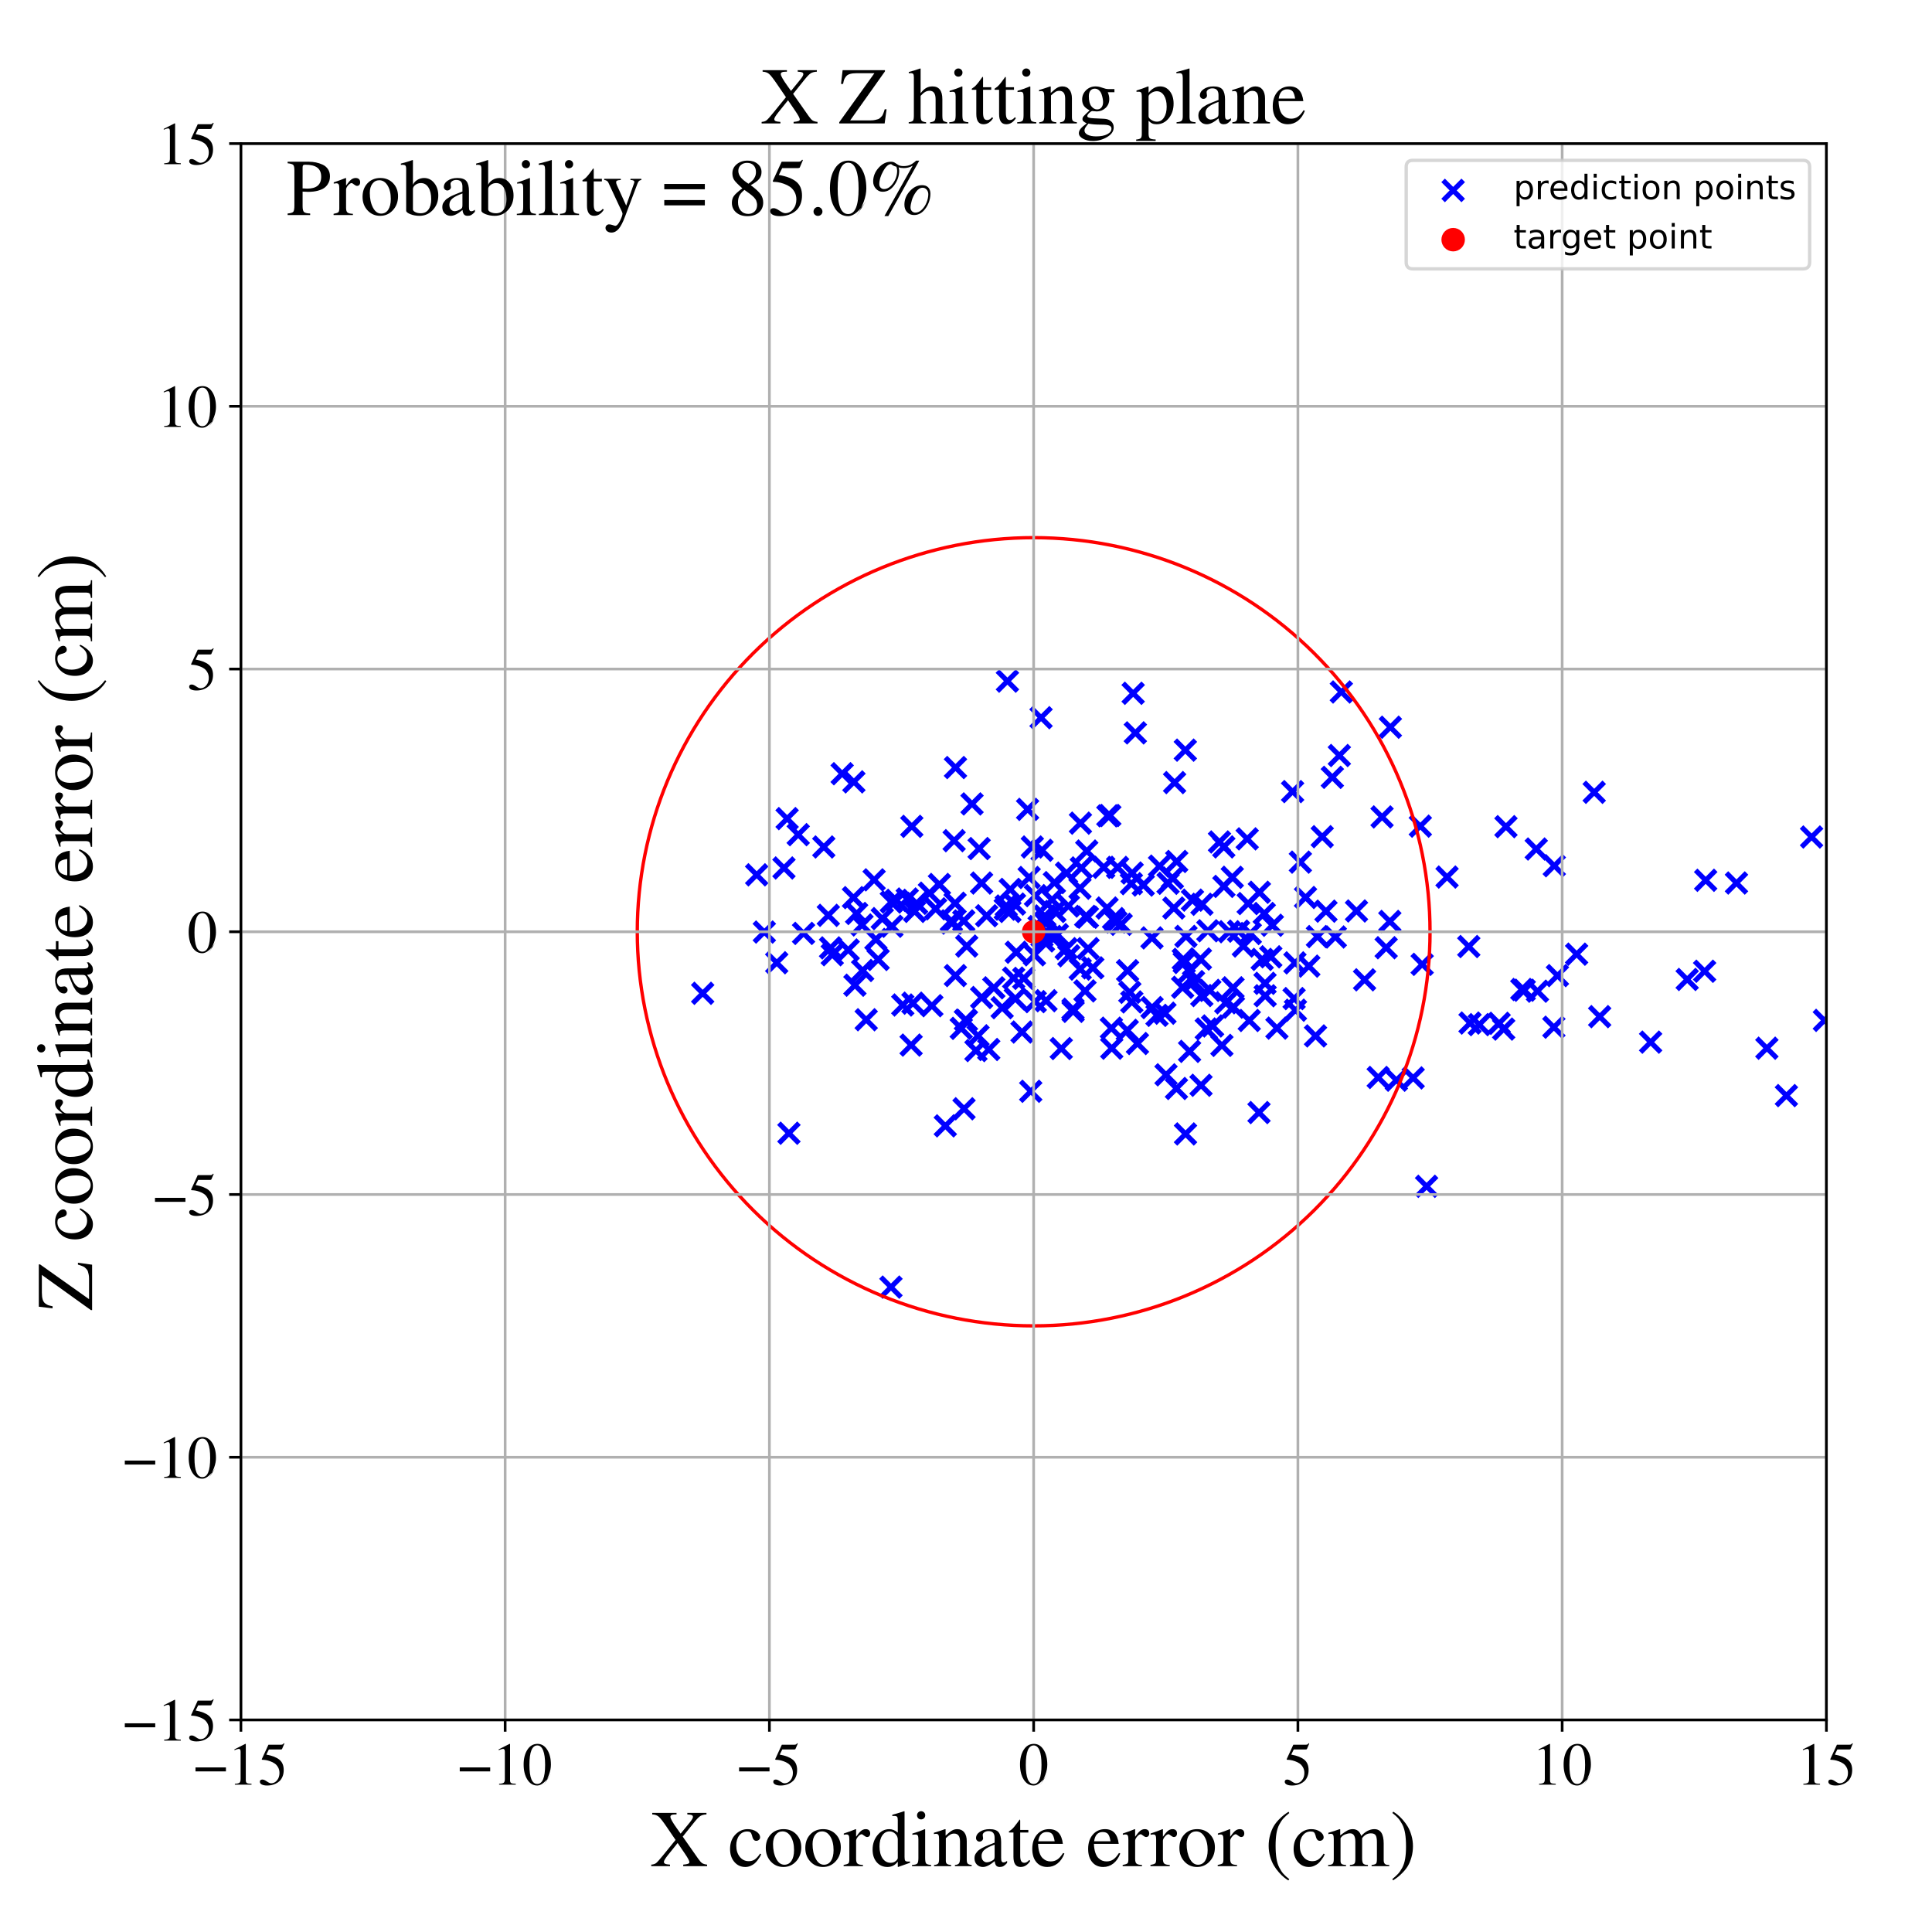 <?xml version="1.0" encoding="utf-8" standalone="no"?>
<!DOCTYPE svg PUBLIC "-//W3C//DTD SVG 1.1//EN"
  "http://www.w3.org/Graphics/SVG/1.1/DTD/svg11.dtd">
<!-- Created with matplotlib (https://matplotlib.org/) -->
<svg height="576pt" version="1.1" viewBox="0 0 576 576" width="576pt" xmlns="http://www.w3.org/2000/svg" xmlns:xlink="http://www.w3.org/1999/xlink">
 <defs>
  <style type="text/css">
*{stroke-linecap:butt;stroke-linejoin:round;}
  </style>
 </defs>
 <g id="figure_1">
  <g id="patch_1">
   <path d="M 0 576 
L 576 576 
L 576 0 
L 0 0 
z
" style="fill:#ffffff;"/>
  </g>
  <g id="axes_1">
   <g id="patch_2">
    <path d="M 71.822 512.784 
L 544.52 512.784 
L 544.52 42.802 
L 71.822 42.802 
z
" style="fill:#ffffff;"/>
   </g>
   <g id="PathCollection_1">
    <defs>
     <path d="M -3 3 
L 3 -3 
M -3 -3 
L 3 3 
" id="m40d44cc40b" style="stroke:#0000ff;stroke-width:1.5;"/>
    </defs>
    <g clip-path="url(#pd3010a5f98)">
     <use style="fill:#0000ff;stroke:#0000ff;stroke-width:1.5;" x="324.393" xlink:href="#m40d44cc40b" y="282.809"/>
     <use style="fill:#0000ff;stroke:#0000ff;stroke-width:1.5;" x="385.815" xlink:href="#m40d44cc40b" y="297.713"/>
     <use style="fill:#0000ff;stroke:#0000ff;stroke-width:1.5;" x="416.306" xlink:href="#m40d44cc40b" y="322.045"/>
     <use style="fill:#0000ff;stroke:#0000ff;stroke-width:1.5;" x="492.112" xlink:href="#m40d44cc40b" y="310.701"/>
     <use style="fill:#0000ff;stroke:#0000ff;stroke-width:1.5;" x="421.322" xlink:href="#m40d44cc40b" y="321.361"/>
     <use style="fill:#0000ff;stroke:#0000ff;stroke-width:1.5;" x="272.173" xlink:href="#m40d44cc40b" y="299.082"/>
     <use style="fill:#0000ff;stroke:#0000ff;stroke-width:1.5;" x="323.477" xlink:href="#m40d44cc40b" y="295.424"/>
     <use style="fill:#0000ff;stroke:#0000ff;stroke-width:1.5;" x="281.835" xlink:href="#m40d44cc40b" y="335.658"/>
     <use style="fill:#0000ff;stroke:#0000ff;stroke-width:1.5;" x="540.103" xlink:href="#m40d44cc40b" y="249.543"/>
     <use style="fill:#0000ff;stroke:#0000ff;stroke-width:1.5;" x="277.824" xlink:href="#m40d44cc40b" y="299.839"/>
     <use style="fill:#0000ff;stroke:#0000ff;stroke-width:1.5;" x="317.884" xlink:href="#m40d44cc40b" y="282.829"/>
     <use style="fill:#0000ff;stroke:#0000ff;stroke-width:1.5;" x="321.982" xlink:href="#m40d44cc40b" y="264.815"/>
     <use style="fill:#0000ff;stroke:#0000ff;stroke-width:1.5;" x="309.795" xlink:href="#m40d44cc40b" y="276.25"/>
     <use style="fill:#0000ff;stroke:#0000ff;stroke-width:1.5;" x="256.996" xlink:href="#m40d44cc40b" y="275.756"/>
     <use style="fill:#0000ff;stroke:#0000ff;stroke-width:1.5;" x="370.686" xlink:href="#m40d44cc40b" y="282.048"/>
     <use style="fill:#0000ff;stroke:#0000ff;stroke-width:1.5;" x="306.833" xlink:href="#m40d44cc40b" y="261.614"/>
     <use style="fill:#0000ff;stroke:#0000ff;stroke-width:1.5;" x="387.688" xlink:href="#m40d44cc40b" y="257.034"/>
     <use style="fill:#0000ff;stroke:#0000ff;stroke-width:1.5;" x="251.082" xlink:href="#m40d44cc40b" y="230.671"/>
     <use style="fill:#0000ff;stroke:#0000ff;stroke-width:1.5;" x="336.174" xlink:href="#m40d44cc40b" y="289.401"/>
     <use style="fill:#0000ff;stroke:#0000ff;stroke-width:1.5;" x="283.624" xlink:href="#m40d44cc40b" y="274.538"/>
     <use style="fill:#0000ff;stroke:#0000ff;stroke-width:1.5;" x="386.063" xlink:href="#m40d44cc40b" y="287.066"/>
     <use style="fill:#0000ff;stroke:#0000ff;stroke-width:1.5;" x="286.585" xlink:href="#m40d44cc40b" y="306.592"/>
     <use style="fill:#0000ff;stroke:#0000ff;stroke-width:1.5;" x="454.434" xlink:href="#m40d44cc40b" y="295.219"/>
     <use style="fill:#0000ff;stroke:#0000ff;stroke-width:1.5;" x="352.592" xlink:href="#m40d44cc40b" y="294.342"/>
     <use style="fill:#0000ff;stroke:#0000ff;stroke-width:1.5;" x="561.141" xlink:href="#m40d44cc40b" y="308.707"/>
     <use style="fill:#0000ff;stroke:#0000ff;stroke-width:1.5;" x="294.144" xlink:href="#m40d44cc40b" y="273.011"/>
     <use style="fill:#0000ff;stroke:#0000ff;stroke-width:1.5;" x="349.536" xlink:href="#m40d44cc40b" y="261.757"/>
     <use style="fill:#0000ff;stroke:#0000ff;stroke-width:1.5;" x="453.707" xlink:href="#m40d44cc40b" y="294.998"/>
     <use style="fill:#0000ff;stroke:#0000ff;stroke-width:1.5;" x="355.52" xlink:href="#m40d44cc40b" y="268.369"/>
     <use style="fill:#0000ff;stroke:#0000ff;stroke-width:1.5;" x="337.541" xlink:href="#m40d44cc40b" y="260.275"/>
     <use style="fill:#0000ff;stroke:#0000ff;stroke-width:1.5;" x="322.383" xlink:href="#m40d44cc40b" y="258.755"/>
     <use style="fill:#0000ff;stroke:#0000ff;stroke-width:1.5;" x="330.287" xlink:href="#m40d44cc40b" y="243.222"/>
     <use style="fill:#0000ff;stroke:#0000ff;stroke-width:1.5;" x="372.134" xlink:href="#m40d44cc40b" y="269.384"/>
     <use style="fill:#0000ff;stroke:#0000ff;stroke-width:1.5;" x="287.822" xlink:href="#m40d44cc40b" y="304.143"/>
     <use style="fill:#0000ff;stroke:#0000ff;stroke-width:1.5;" x="311.57" xlink:href="#m40d44cc40b" y="275.09"/>
     <use style="fill:#0000ff;stroke:#0000ff;stroke-width:1.5;" x="324.187" xlink:href="#m40d44cc40b" y="273.459"/>
     <use style="fill:#0000ff;stroke:#0000ff;stroke-width:1.5;" x="337.441" xlink:href="#m40d44cc40b" y="298.711"/>
     <use style="fill:#0000ff;stroke:#0000ff;stroke-width:1.5;" x="363.574" xlink:href="#m40d44cc40b" y="251.021"/>
     <use style="fill:#0000ff;stroke:#0000ff;stroke-width:1.5;" x="665.507" xlink:href="#m40d44cc40b" y="256.768"/>
     <use style="fill:#0000ff;stroke:#0000ff;stroke-width:1.5;" x="284.463" xlink:href="#m40d44cc40b" y="250.637"/>
     <use style="fill:#0000ff;stroke:#0000ff;stroke-width:1.5;" x="353.577" xlink:href="#m40d44cc40b" y="279.173"/>
     <use style="fill:#0000ff;stroke:#0000ff;stroke-width:1.5;" x="404.423" xlink:href="#m40d44cc40b" y="271.595"/>
     <use style="fill:#0000ff;stroke:#0000ff;stroke-width:1.5;" x="353.447" xlink:href="#m40d44cc40b" y="338.066"/>
     <use style="fill:#0000ff;stroke:#0000ff;stroke-width:1.5;" x="319.893" xlink:href="#m40d44cc40b" y="300.885"/>
     <use style="fill:#0000ff;stroke:#0000ff;stroke-width:1.5;" x="377.15" xlink:href="#m40d44cc40b" y="293.161"/>
     <use style="fill:#0000ff;stroke:#0000ff;stroke-width:1.5;" x="366.516" xlink:href="#m40d44cc40b" y="277.781"/>
     <use style="fill:#0000ff;stroke:#0000ff;stroke-width:1.5;" x="376.926" xlink:href="#m40d44cc40b" y="272.349"/>
     <use style="fill:#0000ff;stroke:#0000ff;stroke-width:1.5;" x="311.117" xlink:href="#m40d44cc40b" y="280.521"/>
     <use style="fill:#0000ff;stroke:#0000ff;stroke-width:1.5;" x="311.85" xlink:href="#m40d44cc40b" y="298.345"/>
     <use style="fill:#0000ff;stroke:#0000ff;stroke-width:1.5;" x="364.86" xlink:href="#m40d44cc40b" y="252.492"/>
     <use style="fill:#0000ff;stroke:#0000ff;stroke-width:1.5;" x="284.84" xlink:href="#m40d44cc40b" y="290.858"/>
     <use style="fill:#0000ff;stroke:#0000ff;stroke-width:1.5;" x="330.878" xlink:href="#m40d44cc40b" y="243.127"/>
     <use style="fill:#0000ff;stroke:#0000ff;stroke-width:1.5;" x="331.339" xlink:href="#m40d44cc40b" y="306.536"/>
     <use style="fill:#0000ff;stroke:#0000ff;stroke-width:1.5;" x="372.756" xlink:href="#m40d44cc40b" y="278.319"/>
     <use style="fill:#0000ff;stroke:#0000ff;stroke-width:1.5;" x="343.469" xlink:href="#m40d44cc40b" y="300.392"/>
     <use style="fill:#0000ff;stroke:#0000ff;stroke-width:1.5;" x="273.259" xlink:href="#m40d44cc40b" y="269.316"/>
     <use style="fill:#0000ff;stroke:#0000ff;stroke-width:1.5;" x="301.196" xlink:href="#m40d44cc40b" y="265.158"/>
     <use style="fill:#0000ff;stroke:#0000ff;stroke-width:1.5;" x="569.828" xlink:href="#m40d44cc40b" y="305.808"/>
     <use style="fill:#0000ff;stroke:#0000ff;stroke-width:1.5;" x="307.775" xlink:href="#m40d44cc40b" y="252.517"/>
     <use style="fill:#0000ff;stroke:#0000ff;stroke-width:1.5;" x="339.114" xlink:href="#m40d44cc40b" y="311.108"/>
     <use style="fill:#0000ff;stroke:#0000ff;stroke-width:1.5;" x="350.194" xlink:href="#m40d44cc40b" y="233.317"/>
     <use style="fill:#0000ff;stroke:#0000ff;stroke-width:1.5;" x="424.001" xlink:href="#m40d44cc40b" y="287.51"/>
     <use style="fill:#0000ff;stroke:#0000ff;stroke-width:1.5;" x="252.879" xlink:href="#m40d44cc40b" y="283.215"/>
     <use style="fill:#0000ff;stroke:#0000ff;stroke-width:1.5;" x="304.695" xlink:href="#m40d44cc40b" y="307.687"/>
     <use style="fill:#0000ff;stroke:#0000ff;stroke-width:1.5;" x="458.017" xlink:href="#m40d44cc40b" y="253.125"/>
     <use style="fill:#0000ff;stroke:#0000ff;stroke-width:1.5;" x="376.302" xlink:href="#m40d44cc40b" y="286.03"/>
     <use style="fill:#0000ff;stroke:#0000ff;stroke-width:1.5;" x="261.135" xlink:href="#m40d44cc40b" y="280.07"/>
     <use style="fill:#0000ff;stroke:#0000ff;stroke-width:1.5;" x="310.671" xlink:href="#m40d44cc40b" y="253.5"/>
     <use style="fill:#0000ff;stroke:#0000ff;stroke-width:1.5;" x="463.265" xlink:href="#m40d44cc40b" y="306.249"/>
     <use style="fill:#0000ff;stroke:#0000ff;stroke-width:1.5;" x="307.299" xlink:href="#m40d44cc40b" y="325.354"/>
     <use style="fill:#0000ff;stroke:#0000ff;stroke-width:1.5;" x="291.917" xlink:href="#m40d44cc40b" y="252.988"/>
     <use style="fill:#0000ff;stroke:#0000ff;stroke-width:1.5;" x="260.612" xlink:href="#m40d44cc40b" y="262.316"/>
     <use style="fill:#0000ff;stroke:#0000ff;stroke-width:1.5;" x="458.383" xlink:href="#m40d44cc40b" y="295.507"/>
     <use style="fill:#0000ff;stroke:#0000ff;stroke-width:1.5;" x="271.639" xlink:href="#m40d44cc40b" y="311.581"/>
     <use style="fill:#0000ff;stroke:#0000ff;stroke-width:1.5;" x="263.038" xlink:href="#m40d44cc40b" y="273.867"/>
     <use style="fill:#0000ff;stroke:#0000ff;stroke-width:1.5;" x="397.221" xlink:href="#m40d44cc40b" y="231.755"/>
     <use style="fill:#0000ff;stroke:#0000ff;stroke-width:1.5;" x="437.898" xlink:href="#m40d44cc40b" y="282.195"/>
     <use style="fill:#0000ff;stroke:#0000ff;stroke-width:1.5;" x="375.354" xlink:href="#m40d44cc40b" y="331.693"/>
     <use style="fill:#0000ff;stroke:#0000ff;stroke-width:1.5;" x="392.207" xlink:href="#m40d44cc40b" y="308.847"/>
     <use style="fill:#0000ff;stroke:#0000ff;stroke-width:1.5;" x="353.066" xlink:href="#m40d44cc40b" y="286.959"/>
     <use style="fill:#0000ff;stroke:#0000ff;stroke-width:1.5;" x="446.955" xlink:href="#m40d44cc40b" y="305.085"/>
     <use style="fill:#0000ff;stroke:#0000ff;stroke-width:1.5;" x="308.644" xlink:href="#m40d44cc40b" y="298.623"/>
     <use style="fill:#0000ff;stroke:#0000ff;stroke-width:1.5;" x="367.389" xlink:href="#m40d44cc40b" y="261.551"/>
     <use style="fill:#0000ff;stroke:#0000ff;stroke-width:1.5;" x="246.953" xlink:href="#m40d44cc40b" y="272.899"/>
     <use style="fill:#0000ff;stroke:#0000ff;stroke-width:1.5;" x="361.521" xlink:href="#m40d44cc40b" y="305.877"/>
     <use style="fill:#0000ff;stroke:#0000ff;stroke-width:1.5;" x="347.632" xlink:href="#m40d44cc40b" y="320.44"/>
     <use style="fill:#0000ff;stroke:#0000ff;stroke-width:1.5;" x="308.404" xlink:href="#m40d44cc40b" y="284.666"/>
     <use style="fill:#0000ff;stroke:#0000ff;stroke-width:1.5;" x="313.364" xlink:href="#m40d44cc40b" y="279.189"/>
     <use style="fill:#0000ff;stroke:#0000ff;stroke-width:1.5;" x="364.293" xlink:href="#m40d44cc40b" y="311.665"/>
     <use style="fill:#0000ff;stroke:#0000ff;stroke-width:1.5;" x="448.98" xlink:href="#m40d44cc40b" y="246.458"/>
     <use style="fill:#0000ff;stroke:#0000ff;stroke-width:1.5;" x="378.873" xlink:href="#m40d44cc40b" y="285.256"/>
     <use style="fill:#0000ff;stroke:#0000ff;stroke-width:1.5;" x="280.078" xlink:href="#m40d44cc40b" y="263.696"/>
     <use style="fill:#0000ff;stroke:#0000ff;stroke-width:1.5;" x="344.946" xlink:href="#m40d44cc40b" y="302.713"/>
     <use style="fill:#0000ff;stroke:#0000ff;stroke-width:1.5;" x="299.698" xlink:href="#m40d44cc40b" y="271.05"/>
     <use style="fill:#0000ff;stroke:#0000ff;stroke-width:1.5;" x="317.972" xlink:href="#m40d44cc40b" y="260.303"/>
     <use style="fill:#0000ff;stroke:#0000ff;stroke-width:1.5;" x="390.206" xlink:href="#m40d44cc40b" y="288.041"/>
     <use style="fill:#0000ff;stroke:#0000ff;stroke-width:1.5;" x="340.847" xlink:href="#m40d44cc40b" y="263.869"/>
     <use style="fill:#0000ff;stroke:#0000ff;stroke-width:1.5;" x="265.918" xlink:href="#m40d44cc40b" y="276.152"/>
     <use style="fill:#0000ff;stroke:#0000ff;stroke-width:1.5;" x="476.923" xlink:href="#m40d44cc40b" y="303.097"/>
     <use style="fill:#0000ff;stroke:#0000ff;stroke-width:1.5;" x="354.659" xlink:href="#m40d44cc40b" y="313.454"/>
     <use style="fill:#0000ff;stroke:#0000ff;stroke-width:1.5;" x="322.12" xlink:href="#m40d44cc40b" y="245.41"/>
     <use style="fill:#0000ff;stroke:#0000ff;stroke-width:1.5;" x="333.192" xlink:href="#m40d44cc40b" y="258.604"/>
     <use style="fill:#0000ff;stroke:#0000ff;stroke-width:1.5;" x="322.044" xlink:href="#m40d44cc40b" y="288.923"/>
     <use style="fill:#0000ff;stroke:#0000ff;stroke-width:1.5;" x="255.389" xlink:href="#m40d44cc40b" y="272.337"/>
     <use style="fill:#0000ff;stroke:#0000ff;stroke-width:1.5;" x="265.735" xlink:href="#m40d44cc40b" y="268.93"/>
     <use style="fill:#0000ff;stroke:#0000ff;stroke-width:1.5;" x="332.69" xlink:href="#m40d44cc40b" y="274.895"/>
     <use style="fill:#0000ff;stroke:#0000ff;stroke-width:1.5;" x="298.782" xlink:href="#m40d44cc40b" y="300.429"/>
     <use style="fill:#0000ff;stroke:#0000ff;stroke-width:1.5;" x="350.747" xlink:href="#m40d44cc40b" y="324.518"/>
     <use style="fill:#0000ff;stroke:#0000ff;stroke-width:1.5;" x="334.272" xlink:href="#m40d44cc40b" y="275.569"/>
     <use style="fill:#0000ff;stroke:#0000ff;stroke-width:1.5;" x="543.916" xlink:href="#m40d44cc40b" y="304.214"/>
     <use style="fill:#0000ff;stroke:#0000ff;stroke-width:1.5;" x="330.054" xlink:href="#m40d44cc40b" y="270.711"/>
     <use style="fill:#0000ff;stroke:#0000ff;stroke-width:1.5;" x="438.272" xlink:href="#m40d44cc40b" y="305.008"/>
     <use style="fill:#0000ff;stroke:#0000ff;stroke-width:1.5;" x="357.888" xlink:href="#m40d44cc40b" y="285.914"/>
     <use style="fill:#0000ff;stroke:#0000ff;stroke-width:1.5;" x="399.906" xlink:href="#m40d44cc40b" y="206.307"/>
     <use style="fill:#0000ff;stroke:#0000ff;stroke-width:1.5;" x="431.418" xlink:href="#m40d44cc40b" y="261.482"/>
     <use style="fill:#0000ff;stroke:#0000ff;stroke-width:1.5;" x="290.965" xlink:href="#m40d44cc40b" y="313.219"/>
     <use style="fill:#0000ff;stroke:#0000ff;stroke-width:1.5;" x="272.682" xlink:href="#m40d44cc40b" y="271.721"/>
     <use style="fill:#0000ff;stroke:#0000ff;stroke-width:1.5;" x="314.493" xlink:href="#m40d44cc40b" y="271.747"/>
     <use style="fill:#0000ff;stroke:#0000ff;stroke-width:1.5;" x="227.877" xlink:href="#m40d44cc40b" y="277.878"/>
     <use style="fill:#0000ff;stroke:#0000ff;stroke-width:1.5;" x="313.642" xlink:href="#m40d44cc40b" y="268.253"/>
     <use style="fill:#0000ff;stroke:#0000ff;stroke-width:1.5;" x="301.096" xlink:href="#m40d44cc40b" y="271.737"/>
     <use style="fill:#0000ff;stroke:#0000ff;stroke-width:1.5;" x="287.337" xlink:href="#m40d44cc40b" y="274.557"/>
     <use style="fill:#0000ff;stroke:#0000ff;stroke-width:1.5;" x="360.115" xlink:href="#m40d44cc40b" y="277.502"/>
     <use style="fill:#0000ff;stroke:#0000ff;stroke-width:1.5;" x="757.483" xlink:href="#m40d44cc40b" y="325.021"/>
     <use style="fill:#0000ff;stroke:#0000ff;stroke-width:1.5;" x="367.606" xlink:href="#m40d44cc40b" y="294.499"/>
     <use style="fill:#0000ff;stroke:#0000ff;stroke-width:1.5;" x="233.728" xlink:href="#m40d44cc40b" y="258.776"/>
     <use style="fill:#0000ff;stroke:#0000ff;stroke-width:1.5;" x="352.787" xlink:href="#m40d44cc40b" y="286.021"/>
     <use style="fill:#0000ff;stroke:#0000ff;stroke-width:1.5;" x="310.374" xlink:href="#m40d44cc40b" y="213.972"/>
     <use style="fill:#0000ff;stroke:#0000ff;stroke-width:1.5;" x="463.388" xlink:href="#m40d44cc40b" y="258.114"/>
     <use style="fill:#0000ff;stroke:#0000ff;stroke-width:1.5;" x="350.82" xlink:href="#m40d44cc40b" y="256.832"/>
     <use style="fill:#0000ff;stroke:#0000ff;stroke-width:1.5;" x="338.488" xlink:href="#m40d44cc40b" y="218.497"/>
     <use style="fill:#0000ff;stroke:#0000ff;stroke-width:1.5;" x="526.771" xlink:href="#m40d44cc40b" y="312.51"/>
     <use style="fill:#0000ff;stroke:#0000ff;stroke-width:1.5;" x="464.323" xlink:href="#m40d44cc40b" y="290.863"/>
     <use style="fill:#0000ff;stroke:#0000ff;stroke-width:1.5;" x="336.08" xlink:href="#m40d44cc40b" y="307.179"/>
     <use style="fill:#0000ff;stroke:#0000ff;stroke-width:1.5;" x="358.308" xlink:href="#m40d44cc40b" y="296.814"/>
     <use style="fill:#0000ff;stroke:#0000ff;stroke-width:1.5;" x="296.292" xlink:href="#m40d44cc40b" y="294.499"/>
     <use style="fill:#0000ff;stroke:#0000ff;stroke-width:1.5;" x="517.708" xlink:href="#m40d44cc40b" y="263.256"/>
     <use style="fill:#0000ff;stroke:#0000ff;stroke-width:1.5;" x="271.844" xlink:href="#m40d44cc40b" y="246.372"/>
     <use style="fill:#0000ff;stroke:#0000ff;stroke-width:1.5;" x="306.364" xlink:href="#m40d44cc40b" y="241.305"/>
     <use style="fill:#0000ff;stroke:#0000ff;stroke-width:1.5;" x="386.224" xlink:href="#m40d44cc40b" y="301.182"/>
     <use style="fill:#0000ff;stroke:#0000ff;stroke-width:1.5;" x="395.324" xlink:href="#m40d44cc40b" y="271.65"/>
     <use style="fill:#0000ff;stroke:#0000ff;stroke-width:1.5;" x="318.66" xlink:href="#m40d44cc40b" y="284.945"/>
     <use style="fill:#0000ff;stroke:#0000ff;stroke-width:1.5;" x="292.65" xlink:href="#m40d44cc40b" y="263.27"/>
     <use style="fill:#0000ff;stroke:#0000ff;stroke-width:1.5;" x="475.291" xlink:href="#m40d44cc40b" y="236.214"/>
     <use style="fill:#0000ff;stroke:#0000ff;stroke-width:1.5;" x="367.737" xlink:href="#m40d44cc40b" y="300.274"/>
     <use style="fill:#0000ff;stroke:#0000ff;stroke-width:1.5;" x="270.487" xlink:href="#m40d44cc40b" y="268.027"/>
     <use style="fill:#0000ff;stroke:#0000ff;stroke-width:1.5;" x="389.227" xlink:href="#m40d44cc40b" y="267.575"/>
     <use style="fill:#0000ff;stroke:#0000ff;stroke-width:1.5;" x="257.191" xlink:href="#m40d44cc40b" y="289.336"/>
     <use style="fill:#0000ff;stroke:#0000ff;stroke-width:1.5;" x="337.839" xlink:href="#m40d44cc40b" y="206.696"/>
     <use style="fill:#0000ff;stroke:#0000ff;stroke-width:1.5;" x="329.063" xlink:href="#m40d44cc40b" y="258.581"/>
     <use style="fill:#0000ff;stroke:#0000ff;stroke-width:1.5;" x="349.958" xlink:href="#m40d44cc40b" y="270.722"/>
     <use style="fill:#0000ff;stroke:#0000ff;stroke-width:1.5;" x="308.715" xlink:href="#m40d44cc40b" y="267.015"/>
     <use style="fill:#0000ff;stroke:#0000ff;stroke-width:1.5;" x="331.985" xlink:href="#m40d44cc40b" y="273.867"/>
     <use style="fill:#0000ff;stroke:#0000ff;stroke-width:1.5;" x="312.476" xlink:href="#m40d44cc40b" y="274.506"/>
     <use style="fill:#0000ff;stroke:#0000ff;stroke-width:1.5;" x="258.251" xlink:href="#m40d44cc40b" y="304.022"/>
     <use style="fill:#0000ff;stroke:#0000ff;stroke-width:1.5;" x="353.39" xlink:href="#m40d44cc40b" y="223.646"/>
     <use style="fill:#0000ff;stroke:#0000ff;stroke-width:1.5;" x="231.575" xlink:href="#m40d44cc40b" y="287.028"/>
     <use style="fill:#0000ff;stroke:#0000ff;stroke-width:1.5;" x="358.064" xlink:href="#m40d44cc40b" y="323.562"/>
     <use style="fill:#0000ff;stroke:#0000ff;stroke-width:1.5;" x="239.57" xlink:href="#m40d44cc40b" y="278.28"/>
     <use style="fill:#0000ff;stroke:#0000ff;stroke-width:1.5;" x="209.499" xlink:href="#m40d44cc40b" y="296.14"/>
     <use style="fill:#0000ff;stroke:#0000ff;stroke-width:1.5;" x="372.451" xlink:href="#m40d44cc40b" y="304.241"/>
     <use style="fill:#0000ff;stroke:#0000ff;stroke-width:1.5;" x="399.31" xlink:href="#m40d44cc40b" y="225.247"/>
     <use style="fill:#0000ff;stroke:#0000ff;stroke-width:1.5;" x="934.583" xlink:href="#m40d44cc40b" y="326.523"/>
     <use style="fill:#0000ff;stroke:#0000ff;stroke-width:1.5;" x="288.133" xlink:href="#m40d44cc40b" y="304.27"/>
     <use style="fill:#0000ff;stroke:#0000ff;stroke-width:1.5;" x="345.7" xlink:href="#m40d44cc40b" y="258.219"/>
     <use style="fill:#0000ff;stroke:#0000ff;stroke-width:1.5;" x="289.799" xlink:href="#m40d44cc40b" y="239.68"/>
     <use style="fill:#0000ff;stroke:#0000ff;stroke-width:1.5;" x="302.978" xlink:href="#m40d44cc40b" y="283.9"/>
     <use style="fill:#0000ff;stroke:#0000ff;stroke-width:1.5;" x="283.769" xlink:href="#m40d44cc40b" y="275.202"/>
     <use style="fill:#0000ff;stroke:#0000ff;stroke-width:1.5;" x="288.215" xlink:href="#m40d44cc40b" y="282.066"/>
     <use style="fill:#0000ff;stroke:#0000ff;stroke-width:1.5;" x="302.213" xlink:href="#m40d44cc40b" y="291.608"/>
     <use style="fill:#0000ff;stroke:#0000ff;stroke-width:1.5;" x="319.936" xlink:href="#m40d44cc40b" y="301.518"/>
     <use style="fill:#0000ff;stroke:#0000ff;stroke-width:1.5;" x="565.354" xlink:href="#m40d44cc40b" y="264.606"/>
     <use style="fill:#0000ff;stroke:#0000ff;stroke-width:1.5;" x="410.9" xlink:href="#m40d44cc40b" y="321.229"/>
     <use style="fill:#0000ff;stroke:#0000ff;stroke-width:1.5;" x="414.519" xlink:href="#m40d44cc40b" y="216.812"/>
     <use style="fill:#0000ff;stroke:#0000ff;stroke-width:1.5;" x="325.805" xlink:href="#m40d44cc40b" y="288.546"/>
     <use style="fill:#0000ff;stroke:#0000ff;stroke-width:1.5;" x="379.335" xlink:href="#m40d44cc40b" y="275.85"/>
     <use style="fill:#0000ff;stroke:#0000ff;stroke-width:1.5;" x="365.451" xlink:href="#m40d44cc40b" y="298.966"/>
     <use style="fill:#0000ff;stroke:#0000ff;stroke-width:1.5;" x="394.212" xlink:href="#m40d44cc40b" y="249.447"/>
     <use style="fill:#0000ff;stroke:#0000ff;stroke-width:1.5;" x="425.319" xlink:href="#m40d44cc40b" y="353.684"/>
     <use style="fill:#0000ff;stroke:#0000ff;stroke-width:1.5;" x="508.213" xlink:href="#m40d44cc40b" y="289.565"/>
     <use style="fill:#0000ff;stroke:#0000ff;stroke-width:1.5;" x="355.841" xlink:href="#m40d44cc40b" y="292.647"/>
     <use style="fill:#0000ff;stroke:#0000ff;stroke-width:1.5;" x="371.838" xlink:href="#m40d44cc40b" y="250.096"/>
     <use style="fill:#0000ff;stroke:#0000ff;stroke-width:1.5;" x="278.932" xlink:href="#m40d44cc40b" y="270.953"/>
     <use style="fill:#0000ff;stroke:#0000ff;stroke-width:1.5;" x="261.806" xlink:href="#m40d44cc40b" y="286.058"/>
     <use style="fill:#0000ff;stroke:#0000ff;stroke-width:1.5;" x="316.399" xlink:href="#m40d44cc40b" y="312.61"/>
     <use style="fill:#0000ff;stroke:#0000ff;stroke-width:1.5;" x="237.974" xlink:href="#m40d44cc40b" y="248.838"/>
     <use style="fill:#0000ff;stroke:#0000ff;stroke-width:1.5;" x="392.783" xlink:href="#m40d44cc40b" y="279.232"/>
     <use style="fill:#0000ff;stroke:#0000ff;stroke-width:1.5;" x="323.683" xlink:href="#m40d44cc40b" y="273.208"/>
     <use style="fill:#0000ff;stroke:#0000ff;stroke-width:1.5;" x="343.447" xlink:href="#m40d44cc40b" y="279.619"/>
     <use style="fill:#0000ff;stroke:#0000ff;stroke-width:1.5;" x="294.784" xlink:href="#m40d44cc40b" y="312.893"/>
     <use style="fill:#0000ff;stroke:#0000ff;stroke-width:1.5;" x="347.317" xlink:href="#m40d44cc40b" y="302.07"/>
     <use style="fill:#0000ff;stroke:#0000ff;stroke-width:1.5;" x="385.368" xlink:href="#m40d44cc40b" y="236.007"/>
     <use style="fill:#0000ff;stroke:#0000ff;stroke-width:1.5;" x="377.192" xlink:href="#m40d44cc40b" y="296.872"/>
     <use style="fill:#0000ff;stroke:#0000ff;stroke-width:1.5;" x="310.656" xlink:href="#m40d44cc40b" y="279.143"/>
     <use style="fill:#0000ff;stroke:#0000ff;stroke-width:1.5;" x="254.454" xlink:href="#m40d44cc40b" y="267.618"/>
     <use style="fill:#0000ff;stroke:#0000ff;stroke-width:1.5;" x="299.995" xlink:href="#m40d44cc40b" y="270.106"/>
     <use style="fill:#0000ff;stroke:#0000ff;stroke-width:1.5;" x="245.604" xlink:href="#m40d44cc40b" y="252.512"/>
     <use style="fill:#0000ff;stroke:#0000ff;stroke-width:1.5;" x="406.831" xlink:href="#m40d44cc40b" y="292.119"/>
     <use style="fill:#0000ff;stroke:#0000ff;stroke-width:1.5;" x="348.242" xlink:href="#m40d44cc40b" y="263.343"/>
     <use style="fill:#0000ff;stroke:#0000ff;stroke-width:1.5;" x="412.043" xlink:href="#m40d44cc40b" y="243.558"/>
     <use style="fill:#0000ff;stroke:#0000ff;stroke-width:1.5;" x="380.699" xlink:href="#m40d44cc40b" y="306.519"/>
     <use style="fill:#0000ff;stroke:#0000ff;stroke-width:1.5;" x="358.347" xlink:href="#m40d44cc40b" y="269.6"/>
     <use style="fill:#0000ff;stroke:#0000ff;stroke-width:1.5;" x="311.509" xlink:href="#m40d44cc40b" y="273.09"/>
     <use style="fill:#0000ff;stroke:#0000ff;stroke-width:1.5;" x="284.868" xlink:href="#m40d44cc40b" y="228.836"/>
     <use style="fill:#0000ff;stroke:#0000ff;stroke-width:1.5;" x="302.7" xlink:href="#m40d44cc40b" y="297.763"/>
     <use style="fill:#0000ff;stroke:#0000ff;stroke-width:1.5;" x="375.467" xlink:href="#m40d44cc40b" y="266.019"/>
     <use style="fill:#0000ff;stroke:#0000ff;stroke-width:1.5;" x="314.356" xlink:href="#m40d44cc40b" y="263.14"/>
     <use style="fill:#0000ff;stroke:#0000ff;stroke-width:1.5;" x="532.592" xlink:href="#m40d44cc40b" y="326.638"/>
     <use style="fill:#0000ff;stroke:#0000ff;stroke-width:1.5;" x="305.217" xlink:href="#m40d44cc40b" y="291.69"/>
     <use style="fill:#0000ff;stroke:#0000ff;stroke-width:1.5;" x="254.575" xlink:href="#m40d44cc40b" y="233.103"/>
     <use style="fill:#0000ff;stroke:#0000ff;stroke-width:1.5;" x="564.904" xlink:href="#m40d44cc40b" y="308.197"/>
     <use style="fill:#0000ff;stroke:#0000ff;stroke-width:1.5;" x="423.455" xlink:href="#m40d44cc40b" y="246.304"/>
     <use style="fill:#0000ff;stroke:#0000ff;stroke-width:1.5;" x="354.68" xlink:href="#m40d44cc40b" y="289.574"/>
     <use style="fill:#0000ff;stroke:#0000ff;stroke-width:1.5;" x="300.351" xlink:href="#m40d44cc40b" y="203.069"/>
     <use style="fill:#0000ff;stroke:#0000ff;stroke-width:1.5;" x="248.125" xlink:href="#m40d44cc40b" y="284.638"/>
     <use style="fill:#0000ff;stroke:#0000ff;stroke-width:1.5;" x="503.009" xlink:href="#m40d44cc40b" y="292.012"/>
     <use style="fill:#0000ff;stroke:#0000ff;stroke-width:1.5;" x="413.269" xlink:href="#m40d44cc40b" y="282.552"/>
     <use style="fill:#0000ff;stroke:#0000ff;stroke-width:1.5;" x="360.695" xlink:href="#m40d44cc40b" y="295.269"/>
     <use style="fill:#0000ff;stroke:#0000ff;stroke-width:1.5;" x="269.154" xlink:href="#m40d44cc40b" y="299.63"/>
     <use style="fill:#0000ff;stroke:#0000ff;stroke-width:1.5;" x="318.533" xlink:href="#m40d44cc40b" y="270.123"/>
     <use style="fill:#0000ff;stroke:#0000ff;stroke-width:1.5;" x="302.46" xlink:href="#m40d44cc40b" y="269.539"/>
     <use style="fill:#0000ff;stroke:#0000ff;stroke-width:1.5;" x="284.743" xlink:href="#m40d44cc40b" y="269.291"/>
     <use style="fill:#0000ff;stroke:#0000ff;stroke-width:1.5;" x="291.586" xlink:href="#m40d44cc40b" y="308.813"/>
     <use style="fill:#0000ff;stroke:#0000ff;stroke-width:1.5;" x="508.528" xlink:href="#m40d44cc40b" y="262.448"/>
     <use style="fill:#0000ff;stroke:#0000ff;stroke-width:1.5;" x="398.103" xlink:href="#m40d44cc40b" y="279.351"/>
     <use style="fill:#0000ff;stroke:#0000ff;stroke-width:1.5;" x="277.09" xlink:href="#m40d44cc40b" y="266.289"/>
     <use style="fill:#0000ff;stroke:#0000ff;stroke-width:1.5;" x="336.844" xlink:href="#m40d44cc40b" y="295.851"/>
     <use style="fill:#0000ff;stroke:#0000ff;stroke-width:1.5;" x="234.669" xlink:href="#m40d44cc40b" y="244.057"/>
     <use style="fill:#0000ff;stroke:#0000ff;stroke-width:1.5;" x="225.592" xlink:href="#m40d44cc40b" y="260.817"/>
     <use style="fill:#0000ff;stroke:#0000ff;stroke-width:1.5;" x="315.261" xlink:href="#m40d44cc40b" y="278.639"/>
     <use style="fill:#0000ff;stroke:#0000ff;stroke-width:1.5;" x="254.882" xlink:href="#m40d44cc40b" y="293.728"/>
     <use style="fill:#0000ff;stroke:#0000ff;stroke-width:1.5;" x="265.626" xlink:href="#m40d44cc40b" y="383.735"/>
     <use style="fill:#0000ff;stroke:#0000ff;stroke-width:1.5;" x="414.361" xlink:href="#m40d44cc40b" y="274.709"/>
     <use style="fill:#0000ff;stroke:#0000ff;stroke-width:1.5;" x="324.001" xlink:href="#m40d44cc40b" y="253.728"/>
     <use style="fill:#0000ff;stroke:#0000ff;stroke-width:1.5;" x="448.303" xlink:href="#m40d44cc40b" y="306.813"/>
     <use style="fill:#0000ff;stroke:#0000ff;stroke-width:1.5;" x="247.618" xlink:href="#m40d44cc40b" y="282.601"/>
     <use style="fill:#0000ff;stroke:#0000ff;stroke-width:1.5;" x="369.255" xlink:href="#m40d44cc40b" y="277.611"/>
     <use style="fill:#0000ff;stroke:#0000ff;stroke-width:1.5;" x="235.209" xlink:href="#m40d44cc40b" y="337.857"/>
     <use style="fill:#0000ff;stroke:#0000ff;stroke-width:1.5;" x="331.454" xlink:href="#m40d44cc40b" y="312.505"/>
     <use style="fill:#0000ff;stroke:#0000ff;stroke-width:1.5;" x="359.64" xlink:href="#m40d44cc40b" y="306.777"/>
     <use style="fill:#0000ff;stroke:#0000ff;stroke-width:1.5;" x="287.411" xlink:href="#m40d44cc40b" y="330.562"/>
     <use style="fill:#0000ff;stroke:#0000ff;stroke-width:1.5;" x="470.051" xlink:href="#m40d44cc40b" y="284.473"/>
     <use style="fill:#0000ff;stroke:#0000ff;stroke-width:1.5;" x="292.665" xlink:href="#m40d44cc40b" y="297.393"/>
     <use style="fill:#0000ff;stroke:#0000ff;stroke-width:1.5;" x="364.891" xlink:href="#m40d44cc40b" y="264.272"/>
     <use style="fill:#0000ff;stroke:#0000ff;stroke-width:1.5;" x="267.245" xlink:href="#m40d44cc40b" y="268.418"/>
     <use style="fill:#0000ff;stroke:#0000ff;stroke-width:1.5;" x="441.026" xlink:href="#m40d44cc40b" y="305.482"/>
     <use style="fill:#0000ff;stroke:#0000ff;stroke-width:1.5;" x="337.31" xlink:href="#m40d44cc40b" y="263.456"/>
    </g>
   </g>
   <g id="PathCollection_2">
    <defs>
     <path d="M 0 3 
C 0.796 3 1.559 2.684 2.121 2.121 
C 2.684 1.559 3 0.796 3 0 
C 3 -0.796 2.684 -1.559 2.121 -2.121 
C 1.559 -2.684 0.796 -3 0 -3 
C -0.796 -3 -1.559 -2.684 -2.121 -2.121 
C -2.684 -1.559 -3 -0.796 -3 0 
C -3 0.796 -2.684 1.559 -2.121 2.121 
C -1.559 2.684 -0.796 3 0 3 
z
" id="m3b7b82ff6b" style="stroke:#ff0000;"/>
    </defs>
    <g clip-path="url(#pd3010a5f98)">
     <use style="fill:#ff0000;stroke:#ff0000;" x="308.171" xlink:href="#m3b7b82ff6b" y="277.793"/>
    </g>
   </g>
   <g id="patch_3">
    <path clip-path="url(#pd3010a5f98)" d="M 308.171 395.288 
C 339.511 395.288 369.572 382.908 391.733 360.875 
C 413.894 338.841 426.346 308.953 426.346 277.793 
C 426.346 246.633 413.894 216.745 391.733 194.711 
C 369.572 172.677 339.511 160.297 308.171 160.297 
C 276.831 160.297 246.77 172.677 224.609 194.711 
C 202.448 216.745 189.997 246.633 189.997 277.793 
C 189.997 308.953 202.448 338.841 224.609 360.875 
C 246.77 382.908 276.831 395.288 308.171 395.288 
z
" style="fill:none;stroke:#ff0000;stroke-linejoin:miter;"/>
   </g>
   <g id="matplotlib.axis_1">
    <g id="xtick_1">
     <g id="line2d_1">
      <path clip-path="url(#pd3010a5f98)" d="M 71.822 512.784 
L 71.822 42.802 
" style="fill:none;stroke:#b0b0b0;stroke-linecap:square;stroke-width:0.8;"/>
     </g>
     <g id="line2d_2">
      <defs>
       <path d="M 0 0 
L 0 3.5 
" id="m8600bb1cb3" style="stroke:#000000;stroke-width:0.8;"/>
      </defs>
      <g>
       <use style="stroke:#000000;stroke-width:0.8;" x="71.822" xlink:href="#m8600bb1cb3" y="512.784"/>
      </g>
     </g>
     <g id="text_1">
      <!-- −15 -->
      <defs>
       <path d="M 3 22 
L 3 28.594 
L 53.406 28.594 
L 53.406 22 
z
" id="FreeSerif-8722"/>
       <path d="M 18.297 59.297 
Q 16.5 59.297 11.094 57.094 
L 11.094 58.5 
L 29.094 67.594 
L 29.906 67.406 
L 29.906 7.406 
Q 29.906 3.797 31.703 2.688 
Q 33.5 1.594 39.406 1.5 
L 39.406 0 
L 11.797 0 
L 11.797 1.5 
Q 17.406 1.703 19.344 3.141 
Q 21.297 4.594 21.297 9.297 
L 21.297 54.594 
Q 21.297 59.297 18.297 59.297 
z
" id="FreeSerif-49"/>
       <path d="M 35.703 19.406 
Q 35.703 24.703 33.344 28.797 
Q 31 32.906 27.641 35.156 
Q 24.297 37.406 20.141 38.844 
Q 16 40.297 12.953 40.75 
Q 9.906 41.203 7.594 41.203 
Q 6.406 41.203 6.406 42 
Q 6.406 42.297 6.5 42.5 
L 17.406 66.203 
L 38.297 66.203 
Q 39.906 66.203 40.844 66.703 
Q 41.797 67.203 42.906 68.797 
L 43.797 68.094 
L 40 59.203 
Q 39.594 58.297 37.703 58.297 
L 18.094 58.297 
L 13.906 49.797 
Q 28.5 47.203 35.594 41.344 
Q 42.703 35.5 42.703 24.203 
Q 42.703 18.297 40.844 13.688 
Q 39 9.094 36.141 6.297 
Q 33.297 3.5 29.547 1.703 
Q 25.797 -0.094 22.344 -0.75 
Q 18.906 -1.406 15.406 -1.406 
Q 9.797 -1.406 6.5 0.25 
Q 3.203 1.906 3.203 4.797 
Q 3.203 8.5 7.5 8.5 
Q 10.297 8.5 14.75 5.391 
Q 19.203 2.297 21.797 2.297 
Q 27.703 2.297 31.703 7.25 
Q 35.703 12.203 35.703 19.406 
z
" id="FreeSerif-53"/>
      </defs>
      <g transform="translate(57.746 532.077)scale(0.18 -0.18)">
       <use xlink:href="#FreeSerif-8722"/>
       <use x="56.4" xlink:href="#FreeSerif-49"/>
       <use x="106.4" xlink:href="#FreeSerif-53"/>
      </g>
     </g>
    </g>
    <g id="xtick_2">
     <g id="line2d_3">
      <path clip-path="url(#pd3010a5f98)" d="M 150.605 512.784 
L 150.605 42.802 
" style="fill:none;stroke:#b0b0b0;stroke-linecap:square;stroke-width:0.8;"/>
     </g>
     <g id="line2d_4">
      <g>
       <use style="stroke:#000000;stroke-width:0.8;" x="150.605" xlink:href="#m8600bb1cb3" y="512.784"/>
      </g>
     </g>
     <g id="text_2">
      <!-- −10 -->
      <defs>
       <path d="M 47.594 17.797 
Q 35.203 -1.406 25 -1.406 
Q 14.797 -1.406 8.594 8.391 
Q 2.406 18.203 2.406 33.594 
Q 2.406 48.094 8.594 57.844 
Q 14.797 67.594 25.406 67.594 
Q 35.203 67.594 41.391 58 
Q 47.594 48.406 47.594 33 
Q 47.594 17.797 35.203 -1.406 
z
M 25.094 65 
Q 12 65 12 32.703 
Q 12 1.203 25 1.203 
Q 38 1.203 38 32.797 
Q 38 48.5 34.703 56.75 
Q 31.406 65 25.094 65 
z
" id="FreeSerif-48"/>
      </defs>
      <g transform="translate(136.529 532.077)scale(0.18 -0.18)">
       <use xlink:href="#FreeSerif-8722"/>
       <use x="56.4" xlink:href="#FreeSerif-49"/>
       <use x="106.4" xlink:href="#FreeSerif-48"/>
      </g>
     </g>
    </g>
    <g id="xtick_3">
     <g id="line2d_5">
      <path clip-path="url(#pd3010a5f98)" d="M 229.388 512.784 
L 229.388 42.802 
" style="fill:none;stroke:#b0b0b0;stroke-linecap:square;stroke-width:0.8;"/>
     </g>
     <g id="line2d_6">
      <g>
       <use style="stroke:#000000;stroke-width:0.8;" x="229.388" xlink:href="#m8600bb1cb3" y="512.784"/>
      </g>
     </g>
     <g id="text_3">
      <!-- −5 -->
      <g transform="translate(219.812 532.077)scale(0.18 -0.18)">
       <use xlink:href="#FreeSerif-8722"/>
       <use x="56.4" xlink:href="#FreeSerif-53"/>
      </g>
     </g>
    </g>
    <g id="xtick_4">
     <g id="line2d_7">
      <path clip-path="url(#pd3010a5f98)" d="M 308.171 512.784 
L 308.171 42.802 
" style="fill:none;stroke:#b0b0b0;stroke-linecap:square;stroke-width:0.8;"/>
     </g>
     <g id="line2d_8">
      <g>
       <use style="stroke:#000000;stroke-width:0.8;" x="308.171" xlink:href="#m8600bb1cb3" y="512.784"/>
      </g>
     </g>
     <g id="text_4">
      <!-- 0 -->
      <g transform="translate(303.671 532.077)scale(0.18 -0.18)">
       <use xlink:href="#FreeSerif-48"/>
      </g>
     </g>
    </g>
    <g id="xtick_5">
     <g id="line2d_9">
      <path clip-path="url(#pd3010a5f98)" d="M 386.954 512.784 
L 386.954 42.802 
" style="fill:none;stroke:#b0b0b0;stroke-linecap:square;stroke-width:0.8;"/>
     </g>
     <g id="line2d_10">
      <g>
       <use style="stroke:#000000;stroke-width:0.8;" x="386.954" xlink:href="#m8600bb1cb3" y="512.784"/>
      </g>
     </g>
     <g id="text_5">
      <!-- 5 -->
      <g transform="translate(382.454 532.077)scale(0.18 -0.18)">
       <use xlink:href="#FreeSerif-53"/>
      </g>
     </g>
    </g>
    <g id="xtick_6">
     <g id="line2d_11">
      <path clip-path="url(#pd3010a5f98)" d="M 465.737 512.784 
L 465.737 42.802 
" style="fill:none;stroke:#b0b0b0;stroke-linecap:square;stroke-width:0.8;"/>
     </g>
     <g id="line2d_12">
      <g>
       <use style="stroke:#000000;stroke-width:0.8;" x="465.737" xlink:href="#m8600bb1cb3" y="512.784"/>
      </g>
     </g>
     <g id="text_6">
      <!-- 10 -->
      <g transform="translate(456.737 532.077)scale(0.18 -0.18)">
       <use xlink:href="#FreeSerif-49"/>
       <use x="50" xlink:href="#FreeSerif-48"/>
      </g>
     </g>
    </g>
    <g id="xtick_7">
     <g id="line2d_13">
      <path clip-path="url(#pd3010a5f98)" d="M 544.52 512.784 
L 544.52 42.802 
" style="fill:none;stroke:#b0b0b0;stroke-linecap:square;stroke-width:0.8;"/>
     </g>
     <g id="line2d_14">
      <g>
       <use style="stroke:#000000;stroke-width:0.8;" x="544.52" xlink:href="#m8600bb1cb3" y="512.784"/>
      </g>
     </g>
     <g id="text_7">
      <!-- 15 -->
      <g transform="translate(535.52 532.077)scale(0.18 -0.18)">
       <use xlink:href="#FreeSerif-49"/>
       <use x="50" xlink:href="#FreeSerif-53"/>
      </g>
     </g>
    </g>
    <g id="text_8">
     <!-- X coordinate error (cm) -->
     <defs>
      <path d="M 69.594 66.203 
L 69.594 64.297 
Q 64.703 64 62.047 62.344 
Q 59.406 60.703 54.703 54.906 
L 40.094 36.703 
L 59.297 9.297 
Q 62.297 5 64.297 3.703 
Q 66.297 2.406 70.406 1.906 
L 70.406 0 
L 40.703 0 
L 40.703 1.906 
Q 44.797 2.297 46.594 2.938 
Q 48.406 3.594 48.406 5 
Q 48.406 7.203 43.297 14.797 
L 33.797 28.797 
L 21.906 14 
Q 16.703 7.5 16.703 5.406 
Q 16.703 3.703 18.297 2.953 
Q 19.906 2.203 24.297 1.906 
L 24.297 0 
L 1 0 
L 1 1.906 
Q 4.906 2.203 7 3.797 
Q 9.094 5.406 15.5 13.297 
L 31.203 32.594 
L 20.297 48.594 
Q 13.297 58.906 10.25 61.5 
Q 7.203 64.094 2.203 64.297 
L 2.203 66.203 
L 32.406 66.203 
L 32.406 64.297 
L 29.594 64.203 
Q 24.797 64.094 24.797 61.297 
Q 24.797 58.094 33.297 46.297 
L 37.5 40.406 
L 48.797 54.203 
Q 52.797 59.203 52.797 61.094 
Q 52.797 62.797 51.344 63.438 
Q 49.906 64.094 45.797 64.297 
L 45.797 66.203 
z
" id="FreeSerif-88"/>
      <path id="FreeSerif-32"/>
      <path d="M 2.5 21.297 
Q 2.5 32.406 9.047 39.203 
Q 15.594 46 24.406 46 
Q 30.703 46 35.25 42.953 
Q 39.797 39.906 39.797 35.703 
Q 39.797 34 38.391 32.75 
Q 37 31.5 35 31.5 
Q 31.594 31.5 30.297 36.094 
L 29.703 38.297 
Q 28.906 41.094 27.703 42.094 
Q 26.5 43.094 23.797 43.094 
Q 17.703 43.094 13.953 38.25 
Q 10.203 33.406 10.203 25.703 
Q 10.203 17.094 14.547 11.641 
Q 18.906 6.203 25.703 6.203 
Q 30 6.203 33.094 8.25 
Q 36.203 10.297 39.797 15.594 
L 41.203 14.703 
Q 40.203 12.703 39.453 11.391 
Q 38.703 10.094 36.75 7.5 
Q 34.797 4.906 32.891 3.297 
Q 31 1.703 27.891 0.344 
Q 24.797 -1 21.5 -1 
Q 13.203 -1 7.844 5.25 
Q 2.5 11.5 2.5 21.297 
z
" id="FreeSerif-99"/>
      <path d="M 24.594 46 
Q 34.203 46 40.391 39.594 
Q 46.594 33.203 46.594 23.406 
Q 46.594 13 40.188 6 
Q 33.797 -1 24.391 -1 
Q 15 -1 8.75 5.75 
Q 2.5 12.5 2.5 22.594 
Q 2.5 32.906 8.641 39.453 
Q 14.797 46 24.594 46 
z
M 11.5 27.5 
Q 11.5 16.797 15.391 9.297 
Q 19.297 1.797 25.594 1.797 
Q 31.203 1.797 34.391 6.594 
Q 37.594 11.406 37.594 19.906 
Q 37.594 30.203 33.594 36.703 
Q 29.594 43.203 23.297 43.203 
Q 18 43.203 14.75 38.891 
Q 11.5 34.594 11.5 27.5 
z
" id="FreeSerif-111"/>
      <path d="M 30.094 36.203 
Q 28.594 36.203 26.391 37.953 
Q 24.203 39.703 23.5 39.703 
Q 21.5 39.703 19 36.797 
Q 16.5 33.906 16.5 31.5 
L 16.5 9 
Q 16.5 4.703 18.203 3.203 
Q 19.906 1.703 25 1.5 
L 25 0 
L 1 0 
L 1 1.5 
Q 5.797 2.406 6.938 3.5 
Q 8.094 4.594 8.094 8.406 
L 8.094 33.406 
Q 8.094 36.703 7.344 38.047 
Q 6.594 39.406 4.703 39.406 
Q 3.094 39.406 1.203 39 
L 1.203 40.594 
Q 9.203 43.203 16 46 
L 16.5 45.797 
L 16.5 36.594 
Q 20.203 41.906 22.797 43.953 
Q 25.406 46 28.5 46 
Q 31.094 46 32.547 44.594 
Q 34 43.203 34 40.703 
Q 34 38.594 32.953 37.391 
Q 31.906 36.203 30.094 36.203 
z
" id="FreeSerif-114"/>
      <path d="M 34.203 -1 
L 33.797 -0.703 
L 33.797 5.703 
Q 29 -1 21 -1 
Q 12.703 -1 7.594 4.953 
Q 2.5 10.906 2.5 20.5 
Q 2.5 31.094 8.594 38.547 
Q 14.703 46 23.297 46 
Q 28.703 46 33.797 41.703 
L 33.797 57.297 
Q 33.797 60.406 32.891 61.406 
Q 32 62.406 29.203 62.406 
Q 27.797 62.406 27 62.297 
L 27 63.906 
Q 36.094 66.297 41.703 68.297 
L 42.203 68.094 
L 42.203 11.406 
Q 42.203 7.906 43.047 6.797 
Q 43.906 5.703 46.594 5.703 
Q 47.094 5.703 48.906 5.797 
L 48.906 4.203 
z
M 24.906 4.203 
Q 28.703 4.203 31.25 6.344 
Q 33.797 8.5 33.797 10.203 
L 33.797 33.203 
Q 33.797 37.203 30.688 40.203 
Q 27.594 43.203 23.594 43.203 
Q 17.906 43.203 14.5 38.094 
Q 11.094 33 11.094 24.5 
Q 11.094 15.297 14.891 9.75 
Q 18.703 4.203 24.906 4.203 
z
" id="FreeSerif-100"/>
      <path d="M 6.203 39.297 
Q 4 39.297 2 39 
L 2 40.5 
Q 9 42.5 17.5 46 
L 17.906 45.703 
L 17.906 10.203 
Q 17.906 4.797 19.156 3.344 
Q 20.406 1.906 25.297 1.5 
L 25.297 0 
L 1.594 0 
L 1.594 1.5 
Q 6.797 1.797 8.141 3.297 
Q 9.5 4.797 9.5 10.203 
L 9.5 33.406 
Q 9.5 36.703 8.75 38 
Q 8 39.297 6.203 39.297 
z
M 12.797 68.297 
Q 15 68.297 16.5 66.797 
Q 18 65.297 18 63.203 
Q 18 61 16.5 59.547 
Q 15 58.094 12.797 58.094 
Q 10.703 58.094 9.25 59.594 
Q 7.797 61.094 7.797 63.188 
Q 7.797 65.297 9.297 66.797 
Q 10.797 68.297 12.797 68.297 
z
" id="FreeSerif-105"/>
      <path d="M 1 39.797 
L 1 41.5 
Q 8.406 43.703 14.797 46 
L 15.5 45.797 
L 15.5 37.906 
Q 20.594 42.703 23.547 44.344 
Q 26.5 46 30 46 
Q 35.5 46 38.641 42.047 
Q 41.797 38.094 41.797 31 
L 41.797 8.094 
Q 41.797 4.406 43 3.156 
Q 44.203 1.906 47.906 1.5 
L 47.906 0 
L 27.094 0 
L 27.094 1.5 
Q 30.906 1.797 32.156 3.5 
Q 33.406 5.203 33.406 9.906 
L 33.406 30.797 
Q 33.406 40.5 26.094 40.5 
Q 23.594 40.5 21.5 39.344 
Q 19.406 38.203 15.797 34.797 
L 15.797 6.703 
Q 15.797 4 17.188 2.891 
Q 18.594 1.797 22.406 1.5 
L 22.406 0 
L 1.203 0 
L 1.203 1.5 
Q 5 1.797 6.203 3.25 
Q 7.406 4.703 7.406 9 
L 7.406 33.797 
Q 7.406 37.5 6.594 38.844 
Q 5.797 40.203 3.703 40.203 
Q 1.797 40.203 1 39.797 
z
" id="FreeSerif-110"/>
      <path d="M 2.5 9.703 
Q 2.5 11.5 2.891 13.047 
Q 3.297 14.594 4.297 15.938 
Q 5.297 17.297 6.188 18.391 
Q 7.094 19.5 8.891 20.641 
Q 10.703 21.797 11.891 22.547 
Q 13.094 23.297 15.547 24.344 
Q 18 25.406 19.297 25.953 
Q 20.594 26.5 23.391 27.594 
Q 26.203 28.703 27.5 29.203 
L 27.5 35.297 
Q 27.5 43.594 19.906 43.594 
Q 16.906 43.594 14.797 42.141 
Q 12.703 40.703 12.703 38.703 
Q 12.703 37.906 12.953 36.5 
Q 13.203 35.094 13.203 34.703 
Q 13.203 33 11.844 31.75 
Q 10.5 30.5 8.703 30.5 
Q 7 30.5 5.703 31.797 
Q 4.406 33.094 4.406 34.797 
Q 4.406 39.5 9.25 42.75 
Q 14.094 46 21.203 46 
Q 29.406 46 32.5 42.047 
Q 35.594 38.094 35.594 30 
L 35.594 10.5 
Q 35.594 7.203 36.25 5.953 
Q 36.906 4.703 38.594 4.703 
Q 40.703 4.703 43 6.594 
L 43 4 
Q 40.406 1.094 38.453 0.047 
Q 36.5 -1 34 -1 
Q 30.906 -1 29.453 0.703 
Q 28 2.406 27.594 6.297 
Q 19 -1 13 -1 
Q 8.406 -1 5.453 2 
Q 2.5 5 2.5 9.703 
z
M 27.5 12.297 
L 27.5 26.797 
Q 18.5 23.5 14.891 20.391 
Q 11.297 17.297 11.297 12.906 
Q 11.297 8.797 13.297 6.797 
Q 15.297 4.797 17.594 4.797 
Q 21 4.797 24.906 7.094 
Q 26.5 8 27 9 
Q 27.5 10 27.5 12.297 
z
" id="FreeSerif-97"/>
      <path d="M 25.906 45 
L 25.906 41.797 
L 15.797 41.797 
L 15.797 13.203 
Q 15.797 8.5 17 6.344 
Q 18.203 4.203 21 4.203 
Q 24.094 4.203 27 7.703 
L 28.297 6.594 
Q 23.5 -1 16.297 -1 
Q 7.406 -1 7.406 11.703 
L 7.406 41.797 
L 2.094 41.797 
Q 1.703 42.094 1.703 42.5 
Q 1.703 43 2 43.297 
Q 2.297 43.594 3.141 44.141 
Q 4 44.703 5.203 45.641 
Q 6.406 46.594 8.5 49.094 
Q 10.594 51.594 13.094 55.094 
Q 14.703 57.406 15.094 57.906 
Q 15.797 57.906 15.797 56.594 
L 15.797 45 
z
" id="FreeSerif-116"/>
      <path d="M 9.703 27.703 
Q 9.906 21.406 11.406 16.844 
Q 12.906 12.297 15.297 10.047 
Q 17.703 7.797 20.141 6.844 
Q 22.594 5.906 25.297 5.906 
Q 30.094 5.906 33.641 8.297 
Q 37.203 10.703 40.797 16.406 
L 42.406 15.703 
Q 39.297 7.594 33.797 3.297 
Q 28.297 -1 21.203 -1 
Q 12.594 -1 7.547 5.047 
Q 2.5 11.094 2.5 21.406 
Q 2.5 32.5 8.344 39.25 
Q 14.203 46 23.406 46 
Q 31 46 35.203 41.453 
Q 39.406 36.906 40.5 27.703 
z
M 9.906 30.906 
L 30.297 30.906 
Q 29.297 37.406 27.188 39.906 
Q 25.094 42.406 20.5 42.406 
Q 11.5 42.406 9.906 30.906 
z
" id="FreeSerif-101"/>
      <path d="M 29.203 -17.703 
Q 26.594 -16.094 23.797 -13.844 
Q 21 -11.594 17.453 -7.594 
Q 13.906 -3.594 11.203 0.953 
Q 8.5 5.5 6.641 11.891 
Q 4.797 18.297 4.797 25.203 
Q 4.797 32.406 6.641 38.844 
Q 8.5 45.297 11 49.547 
Q 13.5 53.797 17.344 57.75 
Q 21.203 61.703 23.703 63.594 
Q 26.203 65.5 29.5 67.594 
L 30.406 66 
Q 26 62.406 23.297 59.5 
Q 20.594 56.594 18.094 51.938 
Q 15.594 47.297 14.5 40.844 
Q 13.406 34.406 13.406 25.5 
Q 13.406 16.203 14.5 9.5 
Q 15.594 2.797 18.094 -1.953 
Q 20.594 -6.703 23.297 -9.703 
Q 26 -12.703 30.406 -16.094 
z
" id="FreeSerif-40"/>
      <path d="M 1.297 39.797 
L 1.297 41.5 
Q 8.5 43.5 15.297 46 
L 16 45.797 
L 16 38.297 
Q 22.203 43 25.203 44.5 
Q 28.203 46 31.5 46 
Q 39.406 46 42.094 37.594 
Q 49.906 46 58.406 46 
Q 70 46 70 28.203 
L 70 7.594 
Q 70 2 74.297 1.703 
L 76.906 1.5 
L 76.906 0 
L 55 0 
L 55 1.5 
Q 59.406 2 60.5 3.203 
Q 61.594 4.406 61.594 8.703 
L 61.594 29.797 
Q 61.594 36 60 38.391 
Q 58.406 40.797 54.094 40.797 
Q 47.5 40.797 43.203 34.703 
L 43.203 9.5 
Q 43.203 4.797 44.641 3.188 
Q 46.094 1.594 50.406 1.5 
L 50.406 0 
L 28 0 
L 28 1.5 
Q 32.297 1.797 33.547 3.094 
Q 34.797 4.406 34.797 8.594 
L 34.797 30.297 
Q 34.797 40.797 28.203 40.797 
Q 25.406 40.797 21.953 39.391 
Q 18.5 38 16.406 34.906 
L 16.406 6.703 
Q 16.406 3.797 17.797 2.75 
Q 19.203 1.703 23.203 1.5 
L 23.203 0 
L 1 0 
L 1 1.5 
Q 5.203 1.594 6.594 3 
Q 8 4.406 8 8.5 
L 8 33.797 
Q 8 37.406 7.25 38.797 
Q 6.5 40.203 4.5 40.203 
Q 3 40.203 1.297 39.797 
z
" id="FreeSerif-109"/>
      <path d="M 4.047 67.703 
Q 6.656 66.094 9.453 63.844 
Q 12.25 61.594 15.797 57.594 
Q 19.344 53.594 22.047 49.047 
Q 24.75 44.5 26.594 38.094 
Q 28.453 31.703 28.453 24.797 
Q 28.453 17.594 26.594 11.141 
Q 24.75 4.703 22.25 0.453 
Q 19.75 -3.797 15.891 -7.75 
Q 12.047 -11.703 9.547 -13.594 
Q 7.047 -15.5 3.75 -17.594 
L 2.844 -16 
Q 7.25 -12.406 9.953 -9.5 
Q 12.656 -6.594 15.156 -1.938 
Q 17.656 2.703 18.75 9.141 
Q 19.844 15.594 19.844 24.5 
Q 19.844 33.797 18.75 40.5 
Q 17.656 47.203 15.156 51.953 
Q 12.656 56.703 9.953 59.703 
Q 7.25 62.703 2.844 66.094 
z
" id="FreeSerif-41"/>
     </defs>
     <g transform="translate(193.922 556.375)scale(0.24 -0.24)">
      <use xlink:href="#FreeSerif-88"/>
      <use x="71.4" xlink:href="#FreeSerif-32"/>
      <use x="96.4" xlink:href="#FreeSerif-99"/>
      <use x="140.784" xlink:href="#FreeSerif-111"/>
      <use x="189.884" xlink:href="#FreeSerif-111"/>
      <use x="238.969" xlink:href="#FreeSerif-114"/>
      <use x="273.453" xlink:href="#FreeSerif-100"/>
      <use x="323.353" xlink:href="#FreeSerif-105"/>
      <use x="351.137" xlink:href="#FreeSerif-110"/>
      <use x="400.037" xlink:href="#FreeSerif-97"/>
      <use x="443.522" xlink:href="#FreeSerif-116"/>
      <use x="471.822" xlink:href="#FreeSerif-101"/>
      <use x="516.222" xlink:href="#FreeSerif-32"/>
      <use x="541.222" xlink:href="#FreeSerif-101"/>
      <use x="585.606" xlink:href="#FreeSerif-114"/>
      <use x="620.106" xlink:href="#FreeSerif-114"/>
      <use x="654.59" xlink:href="#FreeSerif-111"/>
      <use x="703.675" xlink:href="#FreeSerif-114"/>
      <use x="738.175" xlink:href="#FreeSerif-32"/>
      <use x="763.175" xlink:href="#FreeSerif-40"/>
      <use x="796.475" xlink:href="#FreeSerif-99"/>
      <use x="840.859" xlink:href="#FreeSerif-109"/>
      <use x="918.759" xlink:href="#FreeSerif-41"/>
     </g>
    </g>
   </g>
   <g id="matplotlib.axis_2">
    <g id="ytick_1">
     <g id="line2d_15">
      <path clip-path="url(#pd3010a5f98)" d="M 71.822 512.784 
L 544.52 512.784 
" style="fill:none;stroke:#b0b0b0;stroke-linecap:square;stroke-width:0.8;"/>
     </g>
     <g id="line2d_16">
      <defs>
       <path d="M 0 0 
L -3.5 0 
" id="m69e6c248e5" style="stroke:#000000;stroke-width:0.8;"/>
      </defs>
      <g>
       <use style="stroke:#000000;stroke-width:0.8;" x="71.822" xlink:href="#m69e6c248e5" y="512.784"/>
      </g>
     </g>
     <g id="text_9">
      <!-- −15 -->
      <g transform="translate(36.669 518.931)scale(0.18 -0.18)">
       <use xlink:href="#FreeSerif-8722"/>
       <use x="56.4" xlink:href="#FreeSerif-49"/>
       <use x="106.4" xlink:href="#FreeSerif-53"/>
      </g>
     </g>
    </g>
    <g id="ytick_2">
     <g id="line2d_17">
      <path clip-path="url(#pd3010a5f98)" d="M 71.822 434.454 
L 544.52 434.454 
" style="fill:none;stroke:#b0b0b0;stroke-linecap:square;stroke-width:0.8;"/>
     </g>
     <g id="line2d_18">
      <g>
       <use style="stroke:#000000;stroke-width:0.8;" x="71.822" xlink:href="#m69e6c248e5" y="434.454"/>
      </g>
     </g>
     <g id="text_10">
      <!-- −10 -->
      <g transform="translate(36.669 440.6)scale(0.18 -0.18)">
       <use xlink:href="#FreeSerif-8722"/>
       <use x="56.4" xlink:href="#FreeSerif-49"/>
       <use x="106.4" xlink:href="#FreeSerif-48"/>
      </g>
     </g>
    </g>
    <g id="ytick_3">
     <g id="line2d_19">
      <path clip-path="url(#pd3010a5f98)" d="M 71.822 356.123 
L 544.52 356.123 
" style="fill:none;stroke:#b0b0b0;stroke-linecap:square;stroke-width:0.8;"/>
     </g>
     <g id="line2d_20">
      <g>
       <use style="stroke:#000000;stroke-width:0.8;" x="71.822" xlink:href="#m69e6c248e5" y="356.123"/>
      </g>
     </g>
     <g id="text_11">
      <!-- −5 -->
      <g transform="translate(45.669 362.27)scale(0.18 -0.18)">
       <use xlink:href="#FreeSerif-8722"/>
       <use x="56.4" xlink:href="#FreeSerif-53"/>
      </g>
     </g>
    </g>
    <g id="ytick_4">
     <g id="line2d_21">
      <path clip-path="url(#pd3010a5f98)" d="M 71.822 277.793 
L 544.52 277.793 
" style="fill:none;stroke:#b0b0b0;stroke-linecap:square;stroke-width:0.8;"/>
     </g>
     <g id="line2d_22">
      <g>
       <use style="stroke:#000000;stroke-width:0.8;" x="71.822" xlink:href="#m69e6c248e5" y="277.793"/>
      </g>
     </g>
     <g id="text_12">
      <!-- 0 -->
      <g transform="translate(55.822 283.94)scale(0.18 -0.18)">
       <use xlink:href="#FreeSerif-48"/>
      </g>
     </g>
    </g>
    <g id="ytick_5">
     <g id="line2d_23">
      <path clip-path="url(#pd3010a5f98)" d="M 71.822 199.462 
L 544.52 199.462 
" style="fill:none;stroke:#b0b0b0;stroke-linecap:square;stroke-width:0.8;"/>
     </g>
     <g id="line2d_24">
      <g>
       <use style="stroke:#000000;stroke-width:0.8;" x="71.822" xlink:href="#m69e6c248e5" y="199.462"/>
      </g>
     </g>
     <g id="text_13">
      <!-- 5 -->
      <g transform="translate(55.822 205.609)scale(0.18 -0.18)">
       <use xlink:href="#FreeSerif-53"/>
      </g>
     </g>
    </g>
    <g id="ytick_6">
     <g id="line2d_25">
      <path clip-path="url(#pd3010a5f98)" d="M 71.822 121.132 
L 544.52 121.132 
" style="fill:none;stroke:#b0b0b0;stroke-linecap:square;stroke-width:0.8;"/>
     </g>
     <g id="line2d_26">
      <g>
       <use style="stroke:#000000;stroke-width:0.8;" x="71.822" xlink:href="#m69e6c248e5" y="121.132"/>
      </g>
     </g>
     <g id="text_14">
      <!-- 10 -->
      <g transform="translate(46.822 127.279)scale(0.18 -0.18)">
       <use xlink:href="#FreeSerif-49"/>
       <use x="50" xlink:href="#FreeSerif-48"/>
      </g>
     </g>
    </g>
    <g id="ytick_7">
     <g id="line2d_27">
      <path clip-path="url(#pd3010a5f98)" d="M 71.822 42.802 
L 544.52 42.802 
" style="fill:none;stroke:#b0b0b0;stroke-linecap:square;stroke-width:0.8;"/>
     </g>
     <g id="line2d_28">
      <g>
       <use style="stroke:#000000;stroke-width:0.8;" x="71.822" xlink:href="#m69e6c248e5" y="42.802"/>
      </g>
     </g>
     <g id="text_15">
      <!-- 15 -->
      <g transform="translate(46.822 48.948)scale(0.18 -0.18)">
       <use xlink:href="#FreeSerif-49"/>
       <use x="50" xlink:href="#FreeSerif-53"/>
      </g>
     </g>
    </g>
    <g id="text_16">
     <!-- Z coordinate error (cm) -->
     <defs>
      <path d="M 40.297 3.797 
Q 43.094 3.797 45.391 4.297 
Q 47.703 4.797 49.25 5.297 
Q 50.797 5.797 52.141 7.188 
Q 53.5 8.594 54.141 9.297 
Q 54.797 10 55.594 12.047 
Q 56.406 14.094 56.594 14.688 
Q 56.797 15.297 57.5 17.594 
L 59.797 17.594 
L 57.406 0 
L 1 0 
L 1 1.5 
L 44.703 62.406 
L 22.594 62.406 
Q 17.5 62.406 14.203 61.406 
Q 10.906 60.406 9.25 58.203 
Q 7.594 56 7 54.203 
Q 6.406 52.406 5.797 49.094 
L 3.203 49.094 
L 5.203 66.203 
L 57.797 66.203 
L 57.797 64.703 
L 14.594 3.797 
z
" id="FreeSerif-90"/>
     </defs>
     <g transform="translate(27.46 390.829)rotate(-90)scale(0.24 -0.24)">
      <use xlink:href="#FreeSerif-90"/>
      <use x="61.3" xlink:href="#FreeSerif-32"/>
      <use x="86.3" xlink:href="#FreeSerif-99"/>
      <use x="130.684" xlink:href="#FreeSerif-111"/>
      <use x="179.784" xlink:href="#FreeSerif-111"/>
      <use x="228.869" xlink:href="#FreeSerif-114"/>
      <use x="263.353" xlink:href="#FreeSerif-100"/>
      <use x="313.253" xlink:href="#FreeSerif-105"/>
      <use x="341.037" xlink:href="#FreeSerif-110"/>
      <use x="389.937" xlink:href="#FreeSerif-97"/>
      <use x="433.422" xlink:href="#FreeSerif-116"/>
      <use x="461.722" xlink:href="#FreeSerif-101"/>
      <use x="506.122" xlink:href="#FreeSerif-32"/>
      <use x="531.122" xlink:href="#FreeSerif-101"/>
      <use x="575.506" xlink:href="#FreeSerif-114"/>
      <use x="610.006" xlink:href="#FreeSerif-114"/>
      <use x="644.49" xlink:href="#FreeSerif-111"/>
      <use x="693.575" xlink:href="#FreeSerif-114"/>
      <use x="728.075" xlink:href="#FreeSerif-32"/>
      <use x="753.075" xlink:href="#FreeSerif-40"/>
      <use x="786.375" xlink:href="#FreeSerif-99"/>
      <use x="830.759" xlink:href="#FreeSerif-109"/>
      <use x="908.659" xlink:href="#FreeSerif-41"/>
     </g>
    </g>
   </g>
   <g id="patch_4">
    <path d="M 71.822 512.784 
L 71.822 42.802 
" style="fill:none;stroke:#000000;stroke-linecap:square;stroke-linejoin:miter;stroke-width:0.8;"/>
   </g>
   <g id="patch_5">
    <path d="M 544.52 512.784 
L 544.52 42.802 
" style="fill:none;stroke:#000000;stroke-linecap:square;stroke-linejoin:miter;stroke-width:0.8;"/>
   </g>
   <g id="patch_6">
    <path d="M 71.822 512.784 
L 544.52 512.784 
" style="fill:none;stroke:#000000;stroke-linecap:square;stroke-linejoin:miter;stroke-width:0.8;"/>
   </g>
   <g id="patch_7">
    <path d="M 71.822 42.802 
L 544.52 42.802 
" style="fill:none;stroke:#000000;stroke-linecap:square;stroke-linejoin:miter;stroke-width:0.8;"/>
   </g>
   <g id="text_17">
    <!-- Probability = 85.0% -->
    <defs>
     <path d="M 54.094 48.094 
Q 54.094 45.5 53.5 43.094 
Q 52.906 40.703 51.156 38 
Q 49.406 35.297 46.5 33.344 
Q 43.594 31.406 38.594 30.094 
Q 33.594 28.797 27 28.797 
Q 24 28.797 20.094 29.094 
L 20.094 10.906 
Q 20.094 5.406 21.844 3.75 
Q 23.594 2.094 29.5 1.906 
L 29.5 0 
L 1.5 0 
L 1.5 1.906 
Q 7.203 2.406 8.547 4.047 
Q 9.906 5.703 9.906 12 
L 9.906 55.297 
Q 9.906 60.703 8.5 62.203 
Q 7.094 63.703 1.5 64.297 
L 1.5 66.203 
L 27.906 66.203 
Q 32.406 66.203 36.594 65.344 
Q 40.797 64.5 44.938 62.594 
Q 49.094 60.703 51.594 57 
Q 54.094 53.297 54.094 48.094 
z
M 20.094 59.094 
L 20.094 33.094 
Q 23.594 32.797 25.797 32.797 
Q 43.203 32.797 43.203 47.5 
Q 43.203 55.203 38.391 58.844 
Q 33.594 62.5 23.5 62.5 
Q 21.5 62.5 20.797 61.797 
Q 20.094 61.094 20.094 59.094 
z
" id="FreeSerif-80"/>
     <path d="M 16 68.094 
L 16 37.5 
Q 17.5 41.203 21.391 43.594 
Q 25.297 46 29.906 46 
Q 37.406 46 42.453 39.75 
Q 47.5 33.5 47.5 24.297 
Q 47.5 13.594 40.75 6.297 
Q 34 -1 24.094 -1 
Q 18.094 -1 12.844 1.047 
Q 7.594 3.094 7.594 5.406 
L 7.594 57.297 
Q 7.594 60.406 6.641 61.406 
Q 5.703 62.406 2.703 62.406 
Q 1.594 62.406 1 62.297 
L 1 63.906 
Q 8.703 65.797 15.5 68.297 
z
M 16 32.203 
L 16 7 
Q 16 5.094 18.891 3.641 
Q 21.797 2.203 25.703 2.203 
Q 31.906 2.203 35.297 6.797 
Q 38.703 11.406 38.703 19.703 
Q 38.703 28.797 35.25 34.25 
Q 31.797 39.703 25.906 39.703 
Q 22 39.703 19 37.391 
Q 16 35.094 16 32.203 
z
" id="FreeSerif-98"/>
     <path d="M 1 62.297 
L 1 63.906 
Q 10.906 66.297 16.906 68.297 
L 17.297 68.094 
L 17.297 8.406 
Q 17.297 4.297 18.641 3.047 
Q 20 1.797 24.797 1.5 
L 24.797 0 
L 1.203 0 
L 1.203 1.5 
Q 5.906 1.906 7.406 3.297 
Q 8.906 4.703 8.906 8.703 
L 8.906 56.406 
Q 8.906 59.906 8 61.203 
Q 7.094 62.5 4.703 62.5 
Q 2.703 62.5 1 62.297 
z
" id="FreeSerif-108"/>
     <path d="M 14.203 -13.406 
Q 17 -13.406 20.094 -7.203 
Q 23.203 -1 23.203 1.906 
Q 23.203 3.203 18.797 12 
L 5.594 40.406 
Q 4.406 43 0.5 43.594 
L 0.5 45 
L 21.094 45 
L 21.094 43.5 
Q 17.906 43.406 16.594 42.797 
Q 15.297 42.203 15.297 40.797 
Q 15.297 39.297 16.297 37 
L 27.797 11.703 
L 37.5 39.297 
Q 37.906 40.203 37.906 41 
Q 37.906 43.5 33.094 43.5 
L 33.094 45 
L 46.594 45 
L 46.594 43.5 
Q 44.797 43.297 43.75 42.344 
Q 42.703 41.406 41.797 39 
L 26.406 -1.797 
Q 22.406 -12.594 18.453 -17.188 
Q 14.5 -21.797 9.5 -21.797 
Q 6.297 -21.797 4.188 -20.141 
Q 2.094 -18.5 2.094 -16 
Q 2.094 -14.203 3.391 -12.891 
Q 4.703 -11.594 6.406 -11.594 
Q 8.594 -11.594 11.094 -12.5 
Q 13.594 -13.406 14.203 -13.406 
z
" id="FreeSerif-121"/>
     <path d="M 53.406 38.594 
L 53.406 32 
L 3 32 
L 3 38.594 
z
M 53.406 18.594 
L 53.406 12 
L 3 12 
L 3 18.594 
z
" id="FreeSerif-61"/>
     <path d="M 29 37.094 
Q 38 30.406 41.25 25.844 
Q 44.5 21.297 44.5 15.5 
Q 44.5 7.797 39.141 3.188 
Q 33.797 -1.406 24.797 -1.406 
Q 16.297 -1.406 10.938 3.188 
Q 5.594 7.797 5.594 15.094 
Q 5.594 20.203 8.047 23.641 
Q 10.5 27.094 18.594 33.203 
Q 10.703 40.094 8.453 43.5 
Q 6.203 46.906 6.203 51.797 
Q 6.203 58.594 11.594 63.094 
Q 17 67.594 25.203 67.594 
Q 32.703 67.594 37.547 63.594 
Q 42.406 59.594 42.406 53.406 
Q 42.406 48.297 39.406 44.688 
Q 36.406 41.094 29 37.094 
z
M 21.203 31.203 
Q 16.797 27.703 15 24.203 
Q 13.203 20.703 13.203 15.906 
Q 13.203 9.406 16.703 5.406 
Q 20.203 1.406 25.906 1.406 
Q 30.797 1.406 33.844 4.453 
Q 36.906 7.5 36.906 12.406 
Q 36.906 14 36.547 15.391 
Q 36.203 16.797 35.844 17.844 
Q 35.5 18.906 34.453 20.203 
Q 33.406 21.5 32.75 22.25 
Q 32.094 23 30.391 24.391 
Q 28.703 25.797 27.844 26.391 
Q 27 27 24.641 28.703 
Q 22.297 30.406 21.203 31.203 
z
M 26.094 38.906 
Q 26.203 39 27.453 39.844 
Q 28.703 40.703 29.25 41.203 
Q 29.797 41.703 30.938 42.75 
Q 32.094 43.797 32.688 44.75 
Q 33.297 45.703 34.047 47.047 
Q 34.797 48.406 35.141 50.047 
Q 35.5 51.703 35.5 53.5 
Q 35.5 58.703 32.5 61.75 
Q 29.5 64.797 24.406 64.797 
Q 19.703 64.797 16.641 62 
Q 13.594 59.203 13.594 54.906 
Q 13.594 50.703 16.5 47 
Q 19.406 43.297 26.094 38.906 
z
" id="FreeSerif-56"/>
     <path d="M 12.5 10 
Q 14.797 10 16.438 8.297 
Q 18.094 6.594 18.094 4.297 
Q 18.094 2.094 16.391 0.5 
Q 14.703 -1.094 12.406 -1.094 
Q 10.203 -1.094 8.594 0.5 
Q 7 2.094 7 4.297 
Q 7 6.594 8.641 8.297 
Q 10.297 10 12.5 10 
z
" id="FreeSerif-46"/>
     <path d="M 66.906 37.094 
Q 71.797 37.094 74.5 34.297 
Q 77.203 31.5 77.203 26.406 
Q 77.203 20.594 74.891 14.891 
Q 72.594 9.203 68.594 5.094 
Q 63.5 0 56.906 0 
Q 51.5 0 48.203 3.547 
Q 44.906 7.094 44.906 12.906 
Q 44.906 22.297 51.656 29.688 
Q 58.406 37.094 66.906 37.094 
z
M 58.594 3 
Q 62.906 3 66.703 6.797 
Q 70.5 10.594 72.547 15.844 
Q 74.594 21.094 74.594 25.906 
Q 74.594 29.203 72.547 31.547 
Q 70.5 33.906 67.594 33.906 
Q 63 33.906 59.297 28.703 
Q 55.594 23.5 54.047 18.047 
Q 52.5 12.594 52.5 9.406 
Q 52.5 6.594 54.203 4.797 
Q 55.906 3 58.594 3 
z
M 28.203 66.203 
Q 31.297 66.203 33.188 64.844 
Q 35.094 63.5 37.438 62.141 
Q 39.797 60.797 43.906 60.797 
Q 48.594 60.797 52.047 62.297 
Q 55.5 63.797 59.5 67.594 
L 63.406 67.594 
L 24.906 -1.297 
L 20.094 -1.297 
L 55.203 61.297 
Q 50 58.297 44.203 58.297 
Q 40.297 58.297 37.703 59.297 
Q 38.406 56.797 38.406 54.906 
Q 38.406 45.594 32.453 37.25 
Q 26.5 28.906 17.906 28.906 
Q 13 28.906 9.547 32.656 
Q 6.094 36.406 6.094 41.594 
Q 6.094 51.094 12.844 58.641 
Q 19.594 66.203 28.203 66.203 
z
M 28.203 63.203 
Q 23.406 63.203 18.547 54.453 
Q 13.703 45.703 13.703 38.406 
Q 13.703 35.703 15.344 34 
Q 17 32.297 19.594 32.297 
Q 25.703 32.297 30.797 39.438 
Q 35.906 46.594 35.906 55.094 
Q 35.906 57 35 60 
Q 33 60.5 31.641 61.141 
Q 30.297 61.797 29.844 62.188 
Q 29.406 62.594 29 62.891 
Q 28.594 63.203 28.203 63.203 
z
" id="FreeSerif-37"/>
    </defs>
    <g transform="translate(85.393 64.108)scale(0.24 -0.24)">
     <use xlink:href="#FreeSerif-80"/>
     <use x="57.584" xlink:href="#FreeSerif-114"/>
     <use x="92.069" xlink:href="#FreeSerif-111"/>
     <use x="141.153" xlink:href="#FreeSerif-98"/>
     <use x="191.153" xlink:href="#FreeSerif-97"/>
     <use x="234.637" xlink:href="#FreeSerif-98"/>
     <use x="284.622" xlink:href="#FreeSerif-105"/>
     <use x="312.406" xlink:href="#FreeSerif-108"/>
     <use x="338.206" xlink:href="#FreeSerif-105"/>
     <use x="365.975" xlink:href="#FreeSerif-116"/>
     <use x="394.275" xlink:href="#FreeSerif-121"/>
     <use x="441.375" xlink:href="#FreeSerif-32"/>
     <use x="466.375" xlink:href="#FreeSerif-61"/>
     <use x="522.775" xlink:href="#FreeSerif-32"/>
     <use x="547.775" xlink:href="#FreeSerif-56"/>
     <use x="597.775" xlink:href="#FreeSerif-53"/>
     <use x="647.775" xlink:href="#FreeSerif-46"/>
     <use x="672.775" xlink:href="#FreeSerif-48"/>
     <use x="722.775" xlink:href="#FreeSerif-37"/>
    </g>
   </g>
   <g id="text_18">
    <!-- X Z hitting plane -->
    <defs>
     <path d="M 15.797 34.297 
L 15.797 10.203 
Q 15.797 5 17 3.5 
Q 18.203 2 22.594 1.5 
L 22.594 0 
L 1 0 
L 1 1.5 
Q 5.297 2.094 6.344 3.5 
Q 7.406 4.906 7.406 10.203 
L 7.406 57.297 
Q 7.406 60.5 6.547 61.5 
Q 5.703 62.5 2.797 62.5 
Q 2.094 62.5 1.094 62.297 
L 1.094 63.906 
Q 8.203 65.797 15.297 68.297 
L 15.797 68 
L 15.797 37.594 
Q 19.203 42.094 22.641 44.047 
Q 26.094 46 30.5 46 
Q 42.797 46 42.797 30.094 
L 42.797 10.203 
Q 42.797 5 43.75 3.641 
Q 44.703 2.297 48.797 1.5 
L 48.797 0 
L 27.594 0 
L 27.594 1.5 
Q 31.906 1.906 33.156 3.5 
Q 34.406 5.094 34.406 10.203 
L 34.406 30 
Q 34.406 40.594 26.906 40.594 
Q 24 40.594 21.453 39.141 
Q 18.906 37.703 15.797 34.297 
z
" id="FreeSerif-104"/>
     <path d="M 6 5.406 
Q 6 7.297 7.344 8.891 
Q 8.703 10.5 14.906 16.297 
Q 9.906 18.797 7.75 21.891 
Q 5.594 25 5.594 29.703 
Q 5.594 36.5 10.438 41.25 
Q 15.297 46 22.297 46 
Q 26.203 46 30.641 44.344 
Q 35.094 42.703 38 42.703 
L 45.703 42.703 
L 45.703 38.797 
L 37.406 38.797 
Q 39.297 34.5 39.297 30.406 
Q 39.297 23.5 34.641 19.203 
Q 30 14.906 23.703 14.906 
Q 22.5 14.906 18 15.406 
Q 16 14.797 14 12.688 
Q 12 10.594 12 9.094 
Q 12 6.703 19.797 6.406 
L 32.703 5.797 
Q 38.203 5.594 41.5 2.688 
Q 44.797 -0.203 44.797 -4.906 
Q 44.797 -12.094 36.547 -16.938 
Q 28.297 -21.797 18.797 -21.797 
Q 11.703 -21.797 6.594 -18.938 
Q 1.5 -16.094 1.5 -12.094 
Q 1.5 -9.297 3.75 -6.547 
Q 6 -3.797 11.297 0.094 
Q 8.203 1.594 7.094 2.688 
Q 6 3.797 6 5.406 
z
M 13.406 -0.203 
Q 10.297 -3.906 9.391 -5.5 
Q 8.5 -7.094 8.5 -8.797 
Q 8.5 -12.094 12.5 -14.094 
Q 16.5 -16.094 23.094 -16.094 
Q 31.594 -16.094 36.797 -13.391 
Q 42 -10.703 42 -6.406 
Q 42 -3.703 39.203 -2.594 
Q 36.406 -1.5 29.594 -1.5 
Q 19.5 -1.5 13.406 -0.203 
z
M 31.594 26.5 
Q 31.594 28.203 31.188 30.594 
Q 30.797 33 29.797 36.047 
Q 28.797 39.094 26.594 41.141 
Q 24.406 43.203 21.297 43.203 
Q 17.797 43.203 15.844 40.703 
Q 13.906 38.203 13.906 33.797 
Q 13.906 25.203 17.094 21.297 
Q 20.297 17.406 24.094 17.406 
Q 27.594 17.406 29.594 19.844 
Q 31.594 22.297 31.594 26.5 
z
" id="FreeSerif-103"/>
     <path d="M 1.406 39.297 
L 1.406 40.906 
Q 7.703 42.797 15.797 46 
L 16.406 45.797 
L 16.406 38.094 
Q 22.797 46 30.797 46 
Q 38.094 46 42.797 40 
Q 47.5 34 47.5 24.703 
Q 47.5 13.797 41.453 6.391 
Q 35.406 -1 26.5 -1 
Q 23.297 -1 21.141 -0.094 
Q 19 0.797 16.406 3.297 
L 16.406 -12.406 
Q 16.406 -17.094 18 -18.438 
Q 19.594 -19.797 25.203 -19.906 
L 25.203 -21.703 
L 1 -21.703 
L 1 -20 
Q 5.406 -19.594 6.703 -18.297 
Q 8 -17 8 -13.094 
L 8 33.703 
Q 8 37.203 7.203 38.297 
Q 6.406 39.406 3.906 39.406 
Q 2.297 39.406 1.406 39.297 
z
M 16.406 33.406 
L 16.406 8.797 
Q 16.406 6.594 19.844 4.391 
Q 23.297 2.203 26.797 2.203 
Q 32.203 2.203 35.547 7.344 
Q 38.906 12.5 38.906 20.797 
Q 38.906 29.5 35.547 34.75 
Q 32.203 40 26.594 40 
Q 23.094 40 19.75 37.797 
Q 16.406 35.594 16.406 33.406 
z
" id="FreeSerif-112"/>
    </defs>
    <g transform="translate(226.832 36.802)scale(0.24 -0.24)">
     <use xlink:href="#FreeSerif-88"/>
     <use x="71.4" xlink:href="#FreeSerif-32"/>
     <use x="96.4" xlink:href="#FreeSerif-90"/>
     <use x="157.7" xlink:href="#FreeSerif-32"/>
     <use x="182.7" xlink:href="#FreeSerif-104"/>
     <use x="232.5" xlink:href="#FreeSerif-105"/>
     <use x="260.269" xlink:href="#FreeSerif-116"/>
     <use x="288.569" xlink:href="#FreeSerif-116"/>
     <use x="316.869" xlink:href="#FreeSerif-105"/>
     <use x="344.653" xlink:href="#FreeSerif-110"/>
     <use x="393.553" xlink:href="#FreeSerif-103"/>
     <use x="440.253" xlink:href="#FreeSerif-32"/>
     <use x="465.253" xlink:href="#FreeSerif-112"/>
     <use x="515.237" xlink:href="#FreeSerif-108"/>
     <use x="541.037" xlink:href="#FreeSerif-97"/>
     <use x="584.537" xlink:href="#FreeSerif-110"/>
     <use x="633.422" xlink:href="#FreeSerif-101"/>
    </g>
   </g>
   <g id="legend_1">
    <g id="patch_8">
     <path d="M 421.24 80.158 
L 537.52 80.158 
Q 539.52 80.158 539.52 78.158 
L 539.52 49.802 
Q 539.52 47.802 537.52 47.802 
L 421.24 47.802 
Q 419.24 47.802 419.24 49.802 
L 419.24 78.158 
Q 419.24 80.158 421.24 80.158 
z
" style="fill:#ffffff;opacity:0.8;stroke:#cccccc;stroke-linejoin:miter;"/>
    </g>
    <g id="PathCollection_3">
     <g>
      <use style="fill:#0000ff;stroke:#0000ff;stroke-width:1.5;" x="433.24" xlink:href="#m40d44cc40b" y="56.775"/>
     </g>
    </g>
    <g id="text_19">
     <!-- prediction points -->
     <defs>
      <path d="M 18.109 8.203 
L 18.109 -20.797 
L 9.078 -20.797 
L 9.078 54.688 
L 18.109 54.688 
L 18.109 46.391 
Q 20.953 51.266 25.266 53.625 
Q 29.594 56 35.594 56 
Q 45.562 56 51.781 48.094 
Q 58.016 40.188 58.016 27.297 
Q 58.016 14.406 51.781 6.484 
Q 45.562 -1.422 35.594 -1.422 
Q 29.594 -1.422 25.266 0.953 
Q 20.953 3.328 18.109 8.203 
z
M 48.688 27.297 
Q 48.688 37.203 44.609 42.844 
Q 40.531 48.484 33.406 48.484 
Q 26.266 48.484 22.188 42.844 
Q 18.109 37.203 18.109 27.297 
Q 18.109 17.391 22.188 11.75 
Q 26.266 6.109 33.406 6.109 
Q 40.531 6.109 44.609 11.75 
Q 48.688 17.391 48.688 27.297 
z
" id="DejaVuSans-112"/>
      <path d="M 41.109 46.297 
Q 39.594 47.172 37.812 47.578 
Q 36.031 48 33.891 48 
Q 26.266 48 22.188 43.047 
Q 18.109 38.094 18.109 28.812 
L 18.109 0 
L 9.078 0 
L 9.078 54.688 
L 18.109 54.688 
L 18.109 46.188 
Q 20.953 51.172 25.484 53.578 
Q 30.031 56 36.531 56 
Q 37.453 56 38.578 55.875 
Q 39.703 55.766 41.062 55.516 
z
" id="DejaVuSans-114"/>
      <path d="M 56.203 29.594 
L 56.203 25.203 
L 14.891 25.203 
Q 15.484 15.922 20.484 11.062 
Q 25.484 6.203 34.422 6.203 
Q 39.594 6.203 44.453 7.469 
Q 49.312 8.734 54.109 11.281 
L 54.109 2.781 
Q 49.266 0.734 44.188 -0.344 
Q 39.109 -1.422 33.891 -1.422 
Q 20.797 -1.422 13.156 6.188 
Q 5.516 13.812 5.516 26.812 
Q 5.516 40.234 12.766 48.109 
Q 20.016 56 32.328 56 
Q 43.359 56 49.781 48.891 
Q 56.203 41.797 56.203 29.594 
z
M 47.219 32.234 
Q 47.125 39.594 43.094 43.984 
Q 39.062 48.391 32.422 48.391 
Q 24.906 48.391 20.391 44.141 
Q 15.875 39.891 15.188 32.172 
z
" id="DejaVuSans-101"/>
      <path d="M 45.406 46.391 
L 45.406 75.984 
L 54.391 75.984 
L 54.391 0 
L 45.406 0 
L 45.406 8.203 
Q 42.578 3.328 38.25 0.953 
Q 33.938 -1.422 27.875 -1.422 
Q 17.969 -1.422 11.734 6.484 
Q 5.516 14.406 5.516 27.297 
Q 5.516 40.188 11.734 48.094 
Q 17.969 56 27.875 56 
Q 33.938 56 38.25 53.625 
Q 42.578 51.266 45.406 46.391 
z
M 14.797 27.297 
Q 14.797 17.391 18.875 11.75 
Q 22.953 6.109 30.078 6.109 
Q 37.203 6.109 41.297 11.75 
Q 45.406 17.391 45.406 27.297 
Q 45.406 37.203 41.297 42.844 
Q 37.203 48.484 30.078 48.484 
Q 22.953 48.484 18.875 42.844 
Q 14.797 37.203 14.797 27.297 
z
" id="DejaVuSans-100"/>
      <path d="M 9.422 54.688 
L 18.406 54.688 
L 18.406 0 
L 9.422 0 
z
M 9.422 75.984 
L 18.406 75.984 
L 18.406 64.594 
L 9.422 64.594 
z
" id="DejaVuSans-105"/>
      <path d="M 48.781 52.594 
L 48.781 44.188 
Q 44.969 46.297 41.141 47.344 
Q 37.312 48.391 33.406 48.391 
Q 24.656 48.391 19.812 42.844 
Q 14.984 37.312 14.984 27.297 
Q 14.984 17.281 19.812 11.734 
Q 24.656 6.203 33.406 6.203 
Q 37.312 6.203 41.141 7.25 
Q 44.969 8.297 48.781 10.406 
L 48.781 2.094 
Q 45.016 0.344 40.984 -0.531 
Q 36.969 -1.422 32.422 -1.422 
Q 20.062 -1.422 12.781 6.344 
Q 5.516 14.109 5.516 27.297 
Q 5.516 40.672 12.859 48.328 
Q 20.219 56 33.016 56 
Q 37.156 56 41.109 55.141 
Q 45.062 54.297 48.781 52.594 
z
" id="DejaVuSans-99"/>
      <path d="M 18.312 70.219 
L 18.312 54.688 
L 36.812 54.688 
L 36.812 47.703 
L 18.312 47.703 
L 18.312 18.016 
Q 18.312 11.328 20.141 9.422 
Q 21.969 7.516 27.594 7.516 
L 36.812 7.516 
L 36.812 0 
L 27.594 0 
Q 17.188 0 13.234 3.875 
Q 9.281 7.766 9.281 18.016 
L 9.281 47.703 
L 2.688 47.703 
L 2.688 54.688 
L 9.281 54.688 
L 9.281 70.219 
z
" id="DejaVuSans-116"/>
      <path d="M 30.609 48.391 
Q 23.391 48.391 19.188 42.75 
Q 14.984 37.109 14.984 27.297 
Q 14.984 17.484 19.156 11.844 
Q 23.344 6.203 30.609 6.203 
Q 37.797 6.203 41.984 11.859 
Q 46.188 17.531 46.188 27.297 
Q 46.188 37.016 41.984 42.703 
Q 37.797 48.391 30.609 48.391 
z
M 30.609 56 
Q 42.328 56 49.016 48.375 
Q 55.719 40.766 55.719 27.297 
Q 55.719 13.875 49.016 6.219 
Q 42.328 -1.422 30.609 -1.422 
Q 18.844 -1.422 12.172 6.219 
Q 5.516 13.875 5.516 27.297 
Q 5.516 40.766 12.172 48.375 
Q 18.844 56 30.609 56 
z
" id="DejaVuSans-111"/>
      <path d="M 54.891 33.016 
L 54.891 0 
L 45.906 0 
L 45.906 32.719 
Q 45.906 40.484 42.875 44.328 
Q 39.844 48.188 33.797 48.188 
Q 26.516 48.188 22.312 43.547 
Q 18.109 38.922 18.109 30.906 
L 18.109 0 
L 9.078 0 
L 9.078 54.688 
L 18.109 54.688 
L 18.109 46.188 
Q 21.344 51.125 25.703 53.562 
Q 30.078 56 35.797 56 
Q 45.219 56 50.047 50.172 
Q 54.891 44.344 54.891 33.016 
z
" id="DejaVuSans-110"/>
      <path id="DejaVuSans-32"/>
      <path d="M 44.281 53.078 
L 44.281 44.578 
Q 40.484 46.531 36.375 47.5 
Q 32.281 48.484 27.875 48.484 
Q 21.188 48.484 17.844 46.438 
Q 14.5 44.391 14.5 40.281 
Q 14.5 37.156 16.891 35.375 
Q 19.281 33.594 26.516 31.984 
L 29.594 31.297 
Q 39.156 29.25 43.188 25.516 
Q 47.219 21.781 47.219 15.094 
Q 47.219 7.469 41.188 3.016 
Q 35.156 -1.422 24.609 -1.422 
Q 20.219 -1.422 15.453 -0.562 
Q 10.688 0.297 5.422 2 
L 5.422 11.281 
Q 10.406 8.688 15.234 7.391 
Q 20.062 6.109 24.812 6.109 
Q 31.156 6.109 34.562 8.281 
Q 37.984 10.453 37.984 14.406 
Q 37.984 18.062 35.516 20.016 
Q 33.062 21.969 24.703 23.781 
L 21.578 24.516 
Q 13.234 26.266 9.516 29.906 
Q 5.812 33.547 5.812 39.891 
Q 5.812 47.609 11.281 51.797 
Q 16.75 56 26.812 56 
Q 31.781 56 36.172 55.266 
Q 40.578 54.547 44.281 53.078 
z
" id="DejaVuSans-115"/>
     </defs>
     <g transform="translate(451.24 59.4)scale(0.1 -0.1)">
      <use xlink:href="#DejaVuSans-112"/>
      <use x="63.477" xlink:href="#DejaVuSans-114"/>
      <use x="104.559" xlink:href="#DejaVuSans-101"/>
      <use x="166.082" xlink:href="#DejaVuSans-100"/>
      <use x="229.559" xlink:href="#DejaVuSans-105"/>
      <use x="257.342" xlink:href="#DejaVuSans-99"/>
      <use x="312.322" xlink:href="#DejaVuSans-116"/>
      <use x="351.531" xlink:href="#DejaVuSans-105"/>
      <use x="379.314" xlink:href="#DejaVuSans-111"/>
      <use x="440.496" xlink:href="#DejaVuSans-110"/>
      <use x="503.875" xlink:href="#DejaVuSans-32"/>
      <use x="535.662" xlink:href="#DejaVuSans-112"/>
      <use x="599.139" xlink:href="#DejaVuSans-111"/>
      <use x="660.32" xlink:href="#DejaVuSans-105"/>
      <use x="688.104" xlink:href="#DejaVuSans-110"/>
      <use x="751.482" xlink:href="#DejaVuSans-116"/>
      <use x="790.691" xlink:href="#DejaVuSans-115"/>
     </g>
    </g>
    <g id="PathCollection_4">
     <g>
      <use style="fill:#ff0000;stroke:#ff0000;" x="433.24" xlink:href="#m3b7b82ff6b" y="71.453"/>
     </g>
    </g>
    <g id="text_20">
     <!-- target point -->
     <defs>
      <path d="M 34.281 27.484 
Q 23.391 27.484 19.188 25 
Q 14.984 22.516 14.984 16.5 
Q 14.984 11.719 18.141 8.906 
Q 21.297 6.109 26.703 6.109 
Q 34.188 6.109 38.703 11.406 
Q 43.219 16.703 43.219 25.484 
L 43.219 27.484 
z
M 52.203 31.203 
L 52.203 0 
L 43.219 0 
L 43.219 8.297 
Q 40.141 3.328 35.547 0.953 
Q 30.953 -1.422 24.312 -1.422 
Q 15.922 -1.422 10.953 3.297 
Q 6 8.016 6 15.922 
Q 6 25.141 12.172 29.828 
Q 18.359 34.516 30.609 34.516 
L 43.219 34.516 
L 43.219 35.406 
Q 43.219 41.609 39.141 45 
Q 35.062 48.391 27.688 48.391 
Q 23 48.391 18.547 47.266 
Q 14.109 46.141 10.016 43.891 
L 10.016 52.203 
Q 14.938 54.109 19.578 55.047 
Q 24.219 56 28.609 56 
Q 40.484 56 46.344 49.844 
Q 52.203 43.703 52.203 31.203 
z
" id="DejaVuSans-97"/>
      <path d="M 45.406 27.984 
Q 45.406 37.75 41.375 43.109 
Q 37.359 48.484 30.078 48.484 
Q 22.859 48.484 18.828 43.109 
Q 14.797 37.75 14.797 27.984 
Q 14.797 18.266 18.828 12.891 
Q 22.859 7.516 30.078 7.516 
Q 37.359 7.516 41.375 12.891 
Q 45.406 18.266 45.406 27.984 
z
M 54.391 6.781 
Q 54.391 -7.172 48.188 -13.984 
Q 42 -20.797 29.203 -20.797 
Q 24.469 -20.797 20.266 -20.094 
Q 16.062 -19.391 12.109 -17.922 
L 12.109 -9.188 
Q 16.062 -11.328 19.922 -12.344 
Q 23.781 -13.375 27.781 -13.375 
Q 36.625 -13.375 41.016 -8.766 
Q 45.406 -4.156 45.406 5.172 
L 45.406 9.625 
Q 42.625 4.781 38.281 2.391 
Q 33.938 0 27.875 0 
Q 17.828 0 11.672 7.656 
Q 5.516 15.328 5.516 27.984 
Q 5.516 40.672 11.672 48.328 
Q 17.828 56 27.875 56 
Q 33.938 56 38.281 53.609 
Q 42.625 51.219 45.406 46.391 
L 45.406 54.688 
L 54.391 54.688 
z
" id="DejaVuSans-103"/>
     </defs>
     <g transform="translate(451.24 74.078)scale(0.1 -0.1)">
      <use xlink:href="#DejaVuSans-116"/>
      <use x="39.209" xlink:href="#DejaVuSans-97"/>
      <use x="100.488" xlink:href="#DejaVuSans-114"/>
      <use x="141.586" xlink:href="#DejaVuSans-103"/>
      <use x="205.062" xlink:href="#DejaVuSans-101"/>
      <use x="266.586" xlink:href="#DejaVuSans-116"/>
      <use x="305.795" xlink:href="#DejaVuSans-32"/>
      <use x="337.582" xlink:href="#DejaVuSans-112"/>
      <use x="401.059" xlink:href="#DejaVuSans-111"/>
      <use x="462.24" xlink:href="#DejaVuSans-105"/>
      <use x="490.023" xlink:href="#DejaVuSans-110"/>
      <use x="553.402" xlink:href="#DejaVuSans-116"/>
     </g>
    </g>
   </g>
  </g>
 </g>
 <defs>
  <clipPath id="pd3010a5f98">
   <rect height="469.982" width="472.698" x="71.822" y="42.802"/>
  </clipPath>
 </defs>
</svg>
